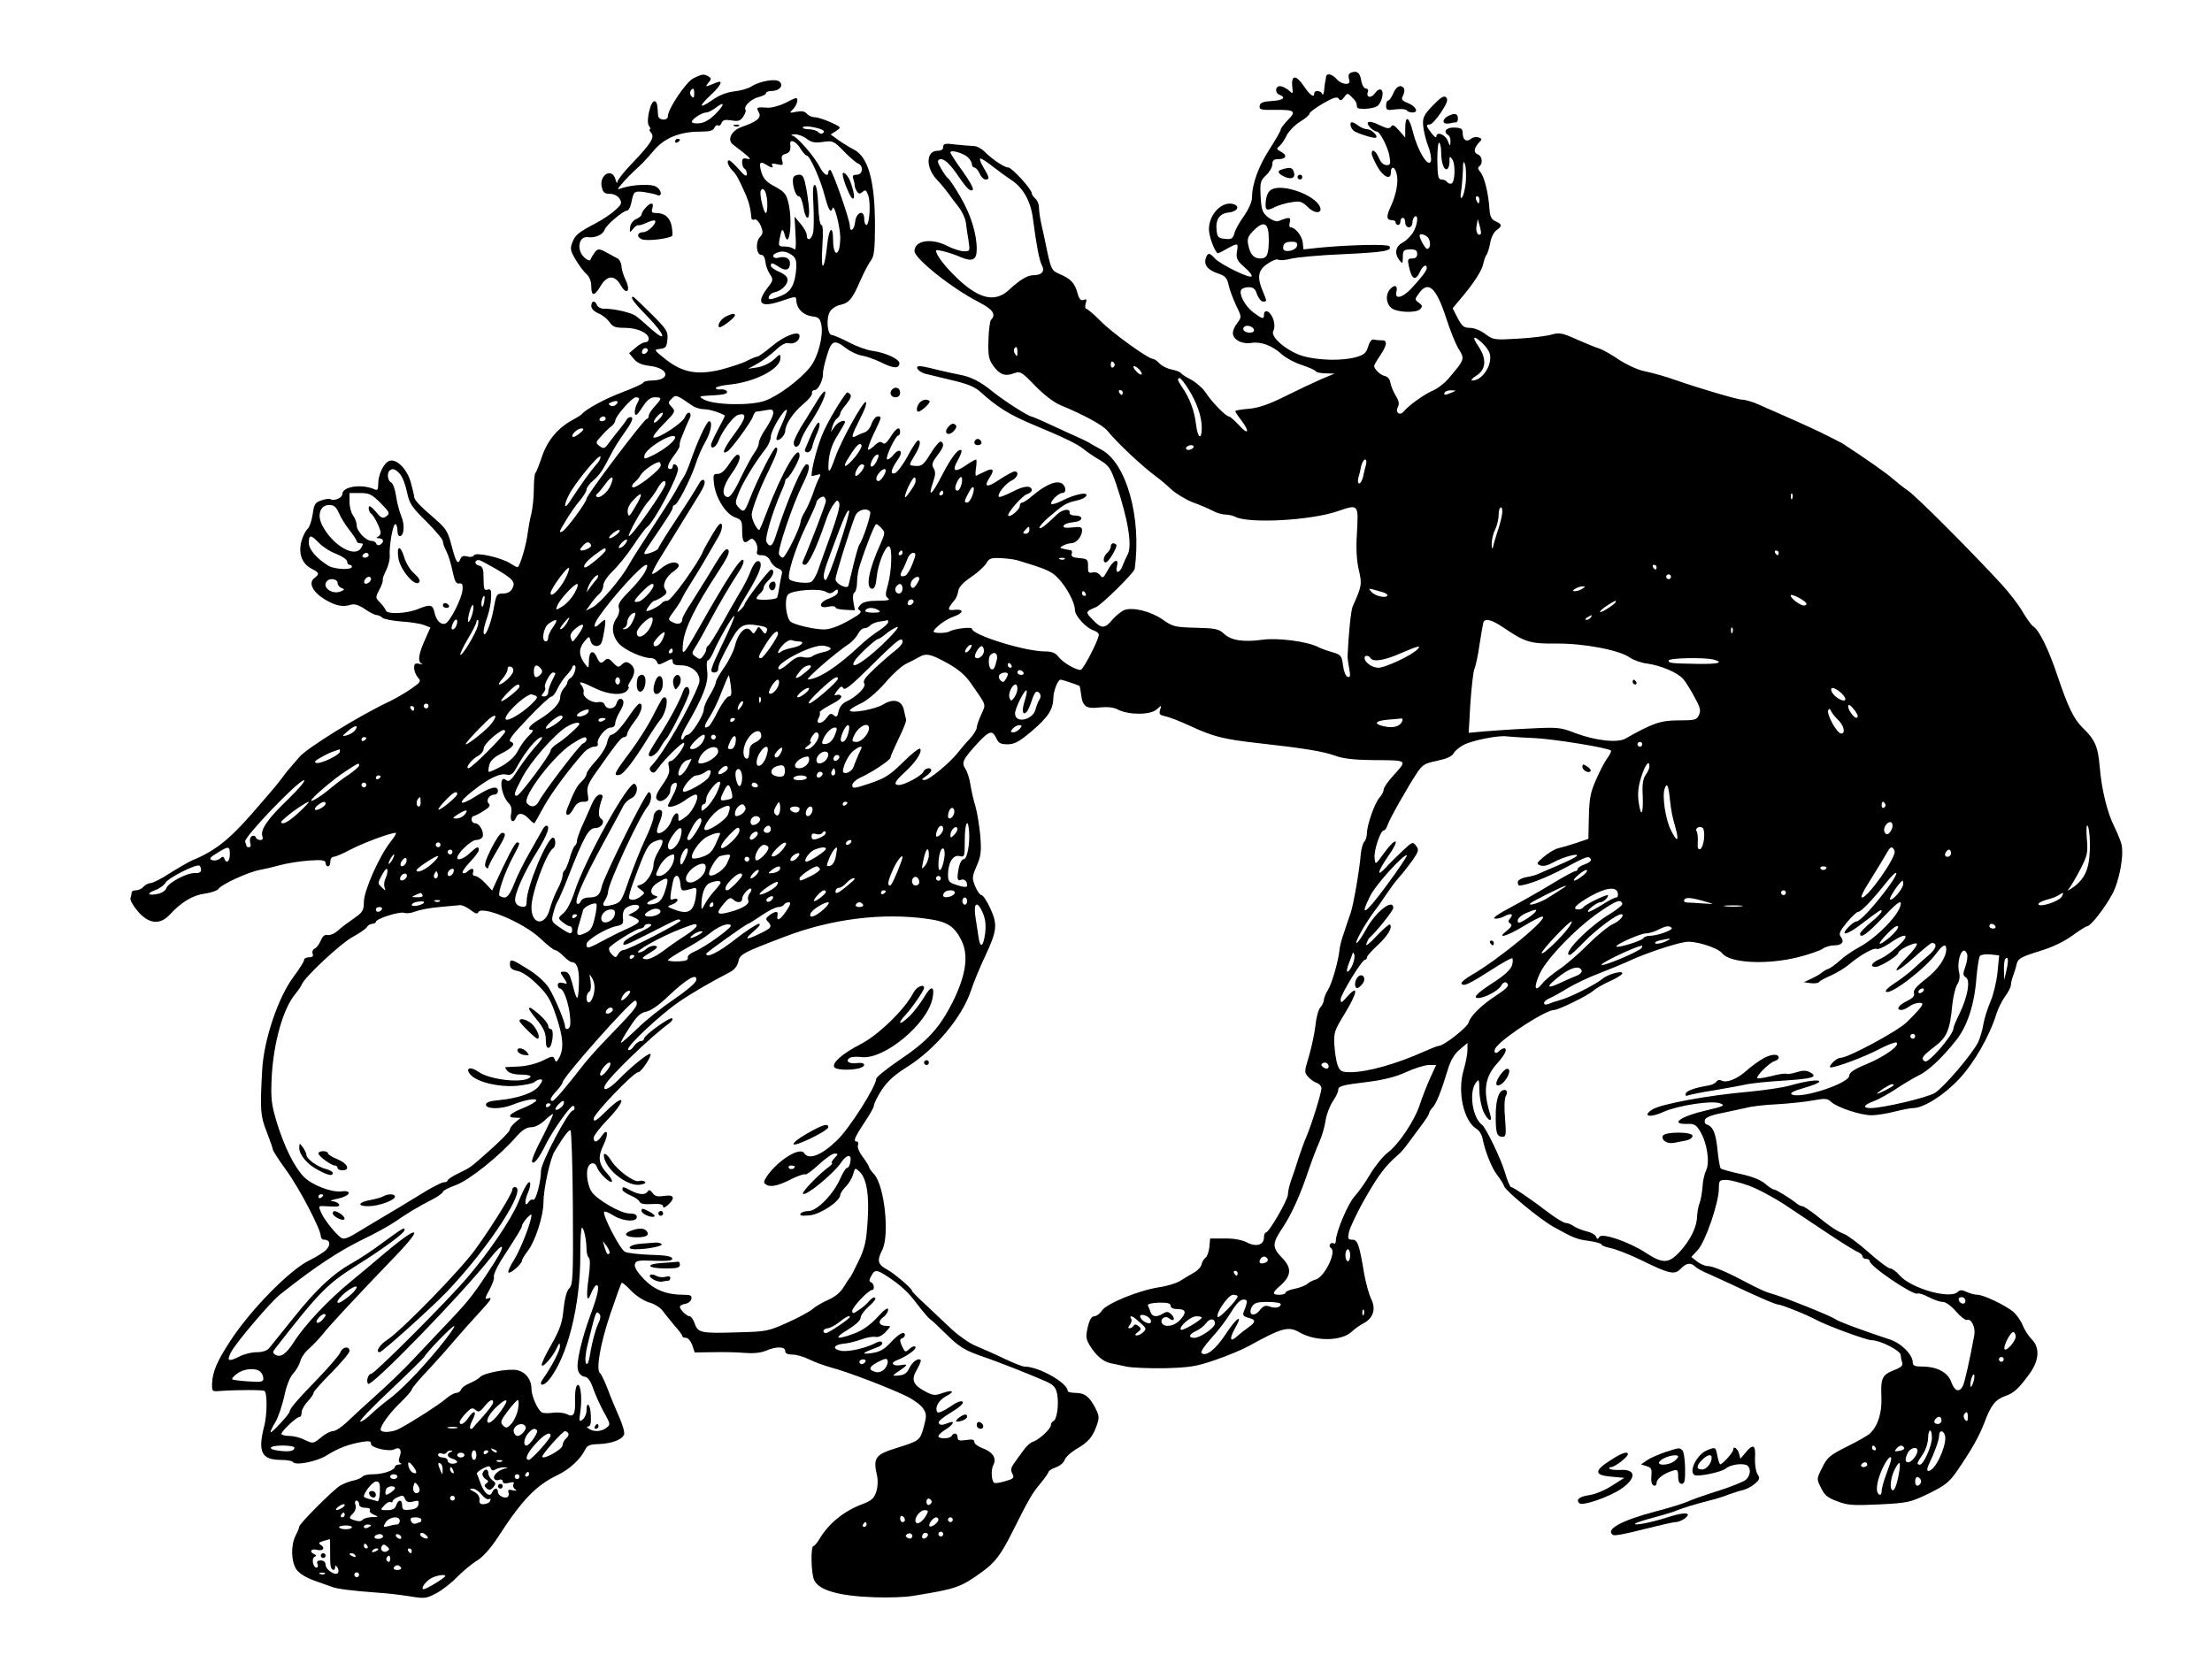 <?xml version="1.0" standalone="no"?>
<!DOCTYPE svg PUBLIC "-//W3C//DTD SVG 20010904//EN"
 "http://www.w3.org/TR/2001/REC-SVG-20010904/DTD/svg10.dtd">
<svg version="1.0" xmlns="http://www.w3.org/2000/svg"
 width="924pt" height="701pt" viewBox="0 0 924 701"
 preserveAspectRatio="xMidYMid meet">
<g transform="translate(0,701) scale(0.1,-0.1)"
fill="#000000" stroke="none">
<g>
<path d="M5636 6701 c-4 -5 -3 -16 0 -25 9 -24 -32 -21 -53 4 -20 22 -42 26
-44 8 -1 -7 -2 -17 -4 -23 -1 -5 -3 -21 -4 -35 -2 -14 -5 -19 -8 -12 -6 14
-33 16 -33 2 0 -21 -18 -8 -44 31 -32 47 -53 47 -48 -2 4 -33 3 -33 -15 -16
-11 9 -27 17 -36 17 -21 0 -22 -29 -2 -36 29 -12 15 -23 -32 -26 -36 -2 -49
-7 -51 -20 -3 -16 5 -18 61 -17 85 1 94 -5 57 -42 -16 -17 -30 -35 -30 -40 0
-6 -21 -42 -46 -81 -46 -71 -74 -146 -74 -203 0 -18 -14 -49 -34 -78 -19 -26
-37 -59 -40 -73 -6 -21 -12 -25 -39 -22 -28 3 -32 7 -35 35 -5 46 12 71 50 75
34 3 49 24 24 34 -48 18 -106 -39 -106 -104 0 -26 19 -82 35 -100 1 -2 19 6
39 18 48 26 49 26 43 -12 -4 -28 1 -38 32 -65 20 -17 33 -34 29 -38 -9 -9
-130 50 -153 75 -23 26 -31 25 -39 -2 -7 -28 12 -48 56 -62 26 -9 34 -18 40
-46 4 -19 18 -57 31 -85 24 -49 24 -50 6 -74 -11 -13 -19 -32 -19 -42 0 -28
37 -48 76 -42 41 7 89 -11 129 -48 17 -15 54 -35 83 -44 29 -10 55 -21 58 -26
3 -5 22 -9 42 -9 l37 -1 -55 -23 c-30 -13 -98 -45 -150 -71 -68 -34 -111 -49
-152 -53 -32 -2 -58 -7 -58 -10 0 -3 11 -20 25 -38 37 -48 30 -65 -9 -21 -19
20 -38 37 -43 37 -12 0 -72 61 -96 99 -12 18 -40 43 -62 55 -22 11 -41 24 -43
28 -2 4 -19 10 -37 14 -19 3 -41 15 -51 25 -9 10 -22 19 -27 19 -20 0 -173
110 -221 160 -27 27 -54 50 -59 50 -4 0 -5 10 -2 22 6 16 4 20 -8 15 -12 -5
-19 3 -26 28 -11 42 -29 61 -75 80 -32 14 -35 19 -51 92 -9 43 -20 97 -26 121
-5 23 -9 53 -9 66 0 13 -7 29 -15 36 -8 7 -15 17 -15 22 0 17 -83 108 -98 108
-16 0 -66 33 -100 67 -13 13 -33 23 -45 23 -12 0 -46 3 -74 6 -45 6 -53 4 -53
-10 0 -10 -8 -16 -24 -16 -48 0 -50 -70 -3 -120 18 -19 39 -45 47 -56 8 -12
28 -38 43 -57 16 -20 30 -51 32 -69 2 -18 7 -52 11 -75 6 -41 6 -43 -19 -43
-15 0 -45 10 -67 21 -68 36 -139 25 -140 -20 0 -31 155 -155 268 -213 60 -31
74 -52 52 -74 -5 -5 -10 -44 -11 -85 -2 -64 1 -81 20 -107 26 -37 49 -46 86
-32 27 10 32 7 89 -52 37 -38 79 -70 106 -81 99 -41 176 -83 195 -106 41 -51
150 -153 208 -195 14 -10 41 -33 60 -51 18 -17 58 -41 87 -53 30 -11 69 -27
85 -36 17 -9 40 -16 53 -16 13 0 31 -4 41 -9 55 -30 316 -16 429 23 88 30 87
31 80 -96 -4 -59 -1 -111 8 -149 14 -60 13 -67 -26 -154 -7 -16 -18 -128 -21
-210 0 -5 3 -27 7 -49 6 -31 4 -38 -7 -34 -8 3 -16 23 -19 48 -5 40 -8 44 -45
55 -22 6 -49 16 -60 22 -42 22 -168 39 -230 30 -81 -11 -132 -3 -161 24 -22
21 -37 24 -119 26 -87 2 -97 5 -138 34 -50 35 -125 53 -160 40 -13 -5 -35 -23
-50 -40 -32 -39 -46 -39 -82 -1 -32 33 -32 34 13 53 24 10 160 144 162 160 29
214 -34 441 -139 498 -20 11 -43 23 -51 29 -8 5 -46 23 -85 40 -38 18 -88 40
-111 51 -23 10 -44 19 -46 19 -12 0 -116 67 -158 101 -56 46 -95 65 -145 74
-22 4 -65 14 -95 21 -30 8 -60 14 -68 14 -24 0 -6 -24 24 -32 16 -4 61 -15 99
-24 78 -18 107 -30 132 -53 66 -60 120 -94 208 -131 144 -60 197 -86 222 -107
12 -10 41 -30 65 -44 40 -24 47 -34 70 -100 50 -148 69 -261 48 -297 -5 -9
-14 -29 -20 -44 -12 -35 -33 -37 -24 -3 9 37 -17 24 -40 -20 -17 -31 -20 -33
-31 -18 -7 9 -20 14 -31 11 -17 -4 -20 0 -19 26 0 29 -3 31 -37 34 -27 2 -35
7 -31 18 3 8 0 15 -6 15 -6 1 -15 3 -21 4 -5 1 -13 3 -17 4 -14 2 22 21 41 21
22 0 45 27 46 53 0 15 -6 17 -41 13 -28 -3 -39 -1 -36 7 2 7 20 13 41 15 41 4
46 27 5 28 -13 0 -23 6 -21 12 3 19 -30 14 -53 -8 -51 -49 -67 -61 -73 -56 -3
3 14 23 38 44 64 55 75 61 116 70 21 4 40 14 42 21 6 17 -48 6 -101 -21 -22
-11 -41 -17 -45 -14 -8 8 29 46 45 46 22 0 15 37 -9 43 -24 7 -66 -13 -116
-55 -18 -16 -37 -28 -42 -28 -6 0 -10 -6 -10 -14 0 -15 -40 -49 -48 -41 -8 8
58 84 78 90 11 4 20 11 20 16 0 22 -33 20 -81 -6 -28 -14 -53 -24 -56 -21 -10
9 27 56 53 68 25 12 33 38 12 38 -7 0 -35 -16 -63 -34 -53 -36 -68 -32 -40 10
21 33 13 41 -22 23 -16 -7 -31 -15 -35 -17 -4 -2 -4 13 -1 32 3 20 3 36 0 36
-3 0 -23 -11 -43 -25 -47 -32 -59 -24 -33 22 11 19 18 38 15 41 -12 11 -42
-29 -80 -102 -42 -83 -62 -100 -39 -33 11 32 12 46 3 60 -9 15 -6 25 14 52 28
36 32 50 17 60 -5 3 -25 -19 -43 -49 -28 -46 -37 -54 -60 -53 -33 2 -33 1 -9
41 23 37 30 64 17 66 -5 1 -25 -29 -45 -67 -20 -37 -45 -69 -54 -71 -20 -4
-15 17 15 60 24 34 5 49 -21 16 -11 -13 -22 -20 -26 -17 -7 8 36 99 47 99 4 0
8 7 8 15 0 26 -17 17 -40 -21 -16 -25 -26 -32 -33 -25 -8 8 -18 5 -34 -11 -13
-12 -25 -19 -27 -17 -3 3 8 33 24 67 34 71 35 72 16 72 -8 0 -19 -14 -25 -30
-5 -17 -18 -33 -28 -36 -10 -3 -26 -10 -35 -15 -25 -13 -23 -4 16 74 20 38 29
67 22 67 -13 0 -104 -164 -128 -234 -24 -68 -31 -70 -26 -8 4 35 15 69 37 103
17 28 31 52 31 55 0 13 -30 1 -43 -18 l-16 -23 6 22 c3 12 11 28 19 34 8 6 14
16 14 21 0 6 12 24 26 40 17 22 22 34 15 41 -6 6 -12 9 -14 6 -25 -30 -73
-111 -96 -161 -23 -49 -51 -152 -51 -186 0 -2 9 0 21 3 17 6 19 4 11 -12 -6
-10 -18 -40 -27 -68 -10 -27 -25 -61 -34 -75 -9 -14 -16 -32 -17 -41 -2 -26
-63 -149 -74 -149 -6 0 -13 7 -16 14 -7 18 58 209 97 288 30 60 36 88 18 88
-16 0 -83 -156 -126 -292 -15 -50 -26 -59 -41 -33 -8 15 22 118 61 209 10 21
17 42 17 46 0 5 4 10 8 12 12 5 52 77 52 93 0 59 -74 -68 -137 -235 -13 -35
-27 -68 -30 -73 -6 -10 -33 39 -33 62 0 21 34 110 70 182 36 74 44 99 31 99
-10 0 -80 -139 -111 -220 -19 -49 -24 -53 -44 -31 -16 17 -16 21 0 62 18 46
72 133 111 182 13 16 23 40 23 53 0 25 57 120 67 111 2 -3 -8 -31 -22 -62 -15
-31 -24 -59 -21 -62 9 -9 36 18 36 36 1 29 34 78 76 113 22 18 39 39 36 46 -2
6 3 12 11 12 15 0 36 43 35 70 -1 8 6 41 16 73 19 65 31 70 80 32 18 -14 48
-28 67 -31 19 -3 54 -16 79 -28 52 -26 74 -27 77 -6 4 18 -55 46 -113 54 -23
3 -67 19 -99 36 -31 16 -63 30 -70 30 -19 0 -25 71 -8 98 7 12 27 25 43 28 37
8 51 25 85 104 16 36 36 73 44 83 12 15 16 46 16 145 0 185 -28 286 -88 317
-18 9 -47 27 -64 39 l-33 24 23 15 c22 15 22 15 -23 36 -25 11 -55 21 -66 21
-12 0 -27 7 -34 15 -8 10 -22 12 -43 8 -30 -6 -31 -6 -14 11 16 16 24 46 12
46 -3 0 -24 -9 -46 -21 -23 -11 -55 -20 -72 -19 -47 3 -49 2 -37 -20 12 -22
-7 -38 -73 -61 -42 -15 -61 -54 -35 -73 68 -52 82 -65 61 -60 -18 5 -23 2 -23
-14 0 -12 5 -24 10 -27 6 -3 10 -14 10 -23 -1 -12 -11 -6 -34 21 -18 20 -36
37 -40 37 -12 0 -6 -21 12 -41 19 -19 26 -33 57 -102 14 -33 21 -61 24 -100 1
-5 7 -7 14 -4 6 2 18 -10 25 -26 10 -26 10 -33 -4 -48 -19 -21 -15 -74 6 -74
9 0 15 -11 17 -27 1 -15 9 -38 18 -52 16 -24 16 -27 -9 -59 -49 -64 -30 -84
54 -56 69 23 65 23 67 -2 3 -31 31 -57 66 -61 26 -3 32 -8 38 -35 9 -47 -14
-136 -47 -177 -41 -52 -131 -119 -187 -140 -59 -22 -216 -19 -257 5 -24 13
-22 14 38 17 44 2 62 7 59 15 -2 7 -14 11 -26 10 -11 -2 -21 1 -21 6 0 4 26
11 58 14 107 11 212 66 212 110 0 20 -1 19 -27 -5 -16 -15 -45 -29 -68 -33
l-40 -6 40 22 c21 12 55 37 75 56 23 22 42 32 54 29 23 -6 46 10 46 30 0 25
-63 2 -116 -43 -28 -23 -55 -43 -60 -43 -5 0 -25 -8 -44 -18 -19 -10 -69 -26
-110 -37 -99 -23 -159 -12 -230 44 -49 39 -50 40 -23 43 24 3 28 8 31 39 3 34
-3 43 -68 108 -39 39 -73 71 -75 71 -15 0 2 -24 61 -84 73 -75 83 -112 13 -50
-24 22 -52 46 -62 53 -19 15 -94 32 -135 31 -12 0 -25 7 -28 15 -9 21 -24 19
-24 -4 0 -11 12 -23 31 -31 17 -7 37 -24 46 -37 13 -19 24 -23 65 -23 51 0 98
-22 98 -46 0 -8 -6 -14 -14 -14 -8 0 -27 -10 -41 -23 l-27 -23 20 -24 c14 -17
33 -25 67 -29 81 -10 88 -60 8 -61 -17 0 -33 -4 -35 -8 -1 -5 -41 -23 -88 -41
-73 -27 -153 -71 -170 -92 -3 -3 -18 -13 -35 -22 -63 -34 -106 -84 -130 -152
-12 -36 -25 -69 -29 -72 -3 -4 -6 -34 -6 -67 0 -34 -5 -79 -10 -101 -6 -22
-12 -57 -15 -78 -5 -50 -34 -147 -43 -147 -4 0 -17 7 -29 15 -35 24 -144 49
-153 35 -4 -7 -16 -9 -29 -5 -14 4 -23 1 -27 -9 -11 -29 -19 -17 -37 52 -16
61 -23 73 -69 113 -66 57 -88 80 -88 94 0 6 -7 34 -15 63 -17 55 -60 97 -89
86 -23 -9 -46 -57 -46 -95 0 -26 -3 -30 -17 -23 -54 23 -133 11 -133 -21 0
-15 -34 -30 -49 -21 -5 3 -22 1 -39 -5 -26 -9 -30 -16 -36 -59 -4 -26 -13 -53
-21 -60 -8 -7 -20 -30 -26 -52 -13 -51 2 -93 42 -114 33 -17 35 -22 13 -39
-27 -19 -9 -57 40 -88 46 -28 77 -35 112 -24 14 5 33 -1 58 -18 20 -14 43 -25
49 -25 7 0 18 -5 24 -11 6 -6 42 -13 80 -16 37 -2 80 -9 95 -15 l26 -10 -24
-54 c-27 -61 -30 -90 -11 -98 6 -3 2 -3 -10 0 -19 4 -23 1 -23 -17 0 -12 7
-30 16 -40 14 -16 12 -19 -31 -49 -25 -17 -65 -40 -88 -51 -126 -59 -348 -196
-378 -234 -9 -11 -26 -30 -36 -42 -11 -12 -28 -34 -39 -49 -10 -15 -64 -78
-119 -141 -97 -111 -157 -159 -250 -197 -18 -8 -61 -33 -96 -55 -35 -23 -71
-41 -80 -41 -9 0 -22 -7 -29 -15 -7 -8 -21 -15 -31 -15 -11 0 -19 -4 -19 -9 0
-5 -2 -16 -5 -23 -3 -8 11 -33 31 -56 45 -53 92 -58 133 -14 49 53 97 82 147
88 27 4 52 13 56 19 11 19 127 72 173 80 22 4 60 13 85 20 25 7 78 16 118 19
58 4 72 2 72 -10 0 -8 5 -14 10 -14 6 0 10 9 10 20 0 11 6 20 14 20 8 0 40 14
72 31 52 27 164 69 187 69 5 0 -5 -17 -22 -38 -47 -60 -111 -204 -111 -251 0
-35 -5 -43 -41 -68 -22 -15 -53 -38 -67 -51 -14 -13 -34 -21 -43 -19 -12 3
-21 -4 -29 -23 -7 -16 -18 -31 -26 -34 -7 -3 -11 -12 -8 -21 4 -10 0 -15 -15
-15 -12 0 -21 -5 -21 -12 0 -6 -19 -36 -42 -67 -66 -87 -127 -268 -133 -396
-9 -164 -7 -188 19 -254 14 -36 26 -70 26 -75 1 -6 26 -45 56 -86 54 -74 144
-246 144 -275 0 -8 6 -15 14 -15 24 0 29 -20 10 -41 -9 -10 -41 -30 -71 -45
-80 -38 -243 -203 -329 -334 -57 -87 -76 -131 -78 -180 -1 -34 0 -35 34 -32
71 5 180 5 185 0 12 -11 11 -98 -1 -146 -28 -108 -12 -142 69 -142 25 0 48 -4
51 -9 10 -16 100 2 141 28 46 29 92 47 147 56 30 5 38 4 38 -9 0 -16 80 -34
99 -21 20 11 31 -4 21 -30 -6 -16 -5 -25 3 -29 7 -2 4 -5 -5 -5 -10 -1 -18 -5
-18 -9 0 -15 -49 -32 -90 -32 -21 0 -41 -4 -45 -9 -3 -5 -20 -13 -37 -17 -18
-3 -44 -14 -58 -22 -31 -20 -170 -159 -170 -171 0 -5 -7 -22 -15 -37 -21 -41
-19 -110 4 -143 12 -16 40 -33 73 -45 29 -10 62 -22 73 -26 21 -9 85 -17 195
-25 35 -2 94 -9 131 -15 61 -10 69 -10 110 12 24 12 64 43 89 69 25 25 62 56
84 69 24 15 55 50 84 94 102 158 160 219 252 263 48 23 95 66 114 105 9 19 20
23 56 24 55 2 98 18 107 40 3 9 -6 41 -20 72 -14 32 -36 84 -48 117 -13 33
-27 63 -32 67 -19 12 1 126 43 249 23 68 44 126 47 129 2 2 20 -12 39 -33 19
-20 53 -42 75 -49 23 -6 48 -22 57 -35 10 -13 32 -41 49 -61 18 -20 33 -40 33
-44 0 -5 7 -8 16 -8 8 0 20 -14 26 -31 l10 -30 77 1 c42 1 101 0 131 -3 35 -3
67 0 89 9 44 19 81 18 81 -1 0 -10 10 -15 30 -15 17 0 48 -9 70 -20 22 -11 63
-26 92 -34 65 -17 244 -85 315 -120 29 -14 60 -37 69 -51 15 -23 15 -31 3 -77
-16 -57 -17 -58 -116 -89 -87 -27 -97 -41 -79 -116 4 -20 3 -47 -4 -67 -9 -27
-20 -37 -58 -51 -77 -29 -141 -81 -179 -146 -10 -16 -21 -29 -25 -29 -12 0
-10 -115 3 -142 19 -43 104 -67 251 -72 57 -2 130 0 163 6 179 29 197 35 283
97 58 41 82 73 129 166 71 142 85 166 118 205 19 23 35 46 35 50 0 4 14 13 31
19 17 6 33 20 36 30 3 11 24 31 47 45 52 30 70 51 87 99 12 34 11 41 -6 75
-26 48 -43 61 -82 62 -18 0 -33 4 -33 8 0 34 -121 102 -181 102 -8 0 -46 15
-84 33 -39 19 -92 42 -118 53 -26 10 -74 44 -106 74 -32 30 -81 77 -109 103
-29 26 -52 50 -52 53 0 10 -75 74 -107 91 -36 19 -40 37 -18 79 32 62 10 271
-34 318 -11 12 -21 26 -21 30 0 4 -12 23 -26 42 -14 18 -24 41 -20 49 3 8 1
15 -4 15 -17 0 -11 16 30 78 22 33 40 64 40 70 0 5 6 20 13 33 29 57 61 90
125 130 117 73 229 206 267 317 12 37 39 102 60 146 50 107 53 132 22 200 -14
31 -31 56 -37 56 -6 0 -18 16 -26 36 -14 34 -14 40 6 86 18 41 20 60 15 126
-4 42 -13 97 -20 122 -8 25 -17 65 -21 90 -3 24 -13 55 -21 67 -18 27 -11 40
54 111 46 49 59 52 75 17 9 -20 18 -25 47 -25 29 0 49 11 101 55 67 57 89 90
90 137 0 29 19 78 30 78 8 0 73 -22 79 -26 2 -2 5 -18 7 -35 6 -51 21 -62 77
-55 34 3 58 1 77 -9 45 -23 134 -23 161 0 22 20 22 20 15 -1 -5 -18 -2 -22 22
-27 16 -3 62 -21 103 -40 97 -45 140 -56 284 -72 197 -22 274 -35 323 -53 32
-12 80 -17 152 -18 155 -1 150 2 90 -65 -22 -24 -40 -50 -40 -58 0 -8 -7 -23
-17 -33 -20 -22 -52 -113 -53 -149 0 -14 -5 -30 -11 -36 -6 -6 -13 -31 -15
-55 -5 -63 -30 -208 -42 -243 -6 -16 -18 -52 -27 -80 -10 -27 -18 -59 -19 -70
-4 -46 -31 -142 -48 -170 -10 -16 -18 -36 -18 -44 0 -8 -7 -22 -15 -31 -8 -9
-17 -43 -20 -75 -4 -33 -16 -90 -27 -128 -20 -65 -20 -68 -3 -87 10 -11 26
-22 36 -25 11 -4 19 -14 19 -23 0 -19 -44 -160 -65 -207 -7 -16 -21 -55 -31
-85 -9 -30 -23 -72 -31 -93 -7 -20 -13 -46 -13 -58 0 -22 -79 -159 -92 -159
-4 0 -8 -9 -8 -20 0 -32 -32 -42 -72 -21 -23 11 -56 17 -94 16 l-59 0 -3 -35
c-2 -19 -9 -40 -16 -45 -8 -6 -15 -19 -17 -29 -2 -10 -17 -26 -34 -35 -16 -9
-41 -24 -55 -33 -14 -9 -54 -22 -90 -27 -87 -14 -217 -68 -237 -97 -8 -13 -23
-24 -32 -24 -11 0 -20 -14 -27 -45 -9 -39 -8 -50 9 -78 26 -42 55 -66 86 -73
14 -3 44 -9 66 -14 22 -5 94 -8 160 -7 104 3 132 7 210 34 50 17 113 43 140
58 142 78 167 85 215 57 67 -38 175 -36 217 4 11 11 34 27 51 36 39 21 51 60
29 102 -8 17 -21 63 -28 101 -21 127 -28 145 -50 145 -18 0 -20 4 -14 32 4 18
32 78 63 133 61 107 89 144 144 191 7 6 23 24 35 40 12 16 37 50 57 77 20 26
36 51 36 56 0 5 7 16 15 24 15 16 35 66 63 158 12 39 27 65 50 84 l32 27 0
-29 c0 -16 -7 -54 -16 -84 -27 -91 0 -213 54 -246 11 -6 22 -24 25 -40 10 -53
40 -128 63 -155 12 -16 25 -36 28 -46 7 -19 149 -137 205 -168 82 -46 99 -53
149 -59 28 -4 52 -11 52 -15 0 -4 17 -11 38 -15 20 -4 78 -26 127 -50 120 -59
141 -63 166 -36 23 24 42 27 61 8 7 -7 33 -21 58 -31 25 -11 96 -44 158 -73
63 -29 119 -53 126 -53 15 0 121 -42 161 -64 46 -25 212 -86 234 -86 35 0 121
-44 121 -62 0 -9 3 -23 6 -32 4 -11 -5 -20 -34 -31 -50 -20 -56 -33 -53 -113
3 -64 -14 -119 -47 -151 -8 -8 -51 -33 -96 -55 -72 -36 -84 -46 -104 -88 -24
-47 -24 -48 -5 -85 14 -30 28 -42 68 -56 43 -17 67 -18 175 -13 119 6 129 8
206 45 69 34 86 47 120 96 59 86 92 144 115 205 25 68 45 93 86 107 36 13 55
30 101 93 40 55 44 109 9 144 -13 13 -30 39 -37 57 -7 19 -25 44 -39 57 -32
27 -125 72 -151 72 -10 0 -31 5 -45 12 -19 9 -28 9 -37 0 -32 -32 -193 14
-242 68 -14 17 -33 30 -40 30 -8 0 -49 30 -91 68 -42 37 -89 72 -104 77 -28
11 -57 30 -122 83 -23 17 -45 32 -50 32 -6 0 -15 5 -22 10 -24 20 -88 60 -97
60 -5 0 -22 11 -38 25 -19 16 -56 30 -103 40 -41 9 -77 19 -81 23 -4 4 -10 40
-14 81 -7 68 -18 94 -46 103 -6 2 -9 11 -6 20 4 9 30 20 70 27 34 7 80 17 102
22 21 6 79 13 130 15 50 3 117 10 149 16 50 9 60 9 76 -6 26 -24 124 -56 169
-56 21 0 64 7 95 15 32 8 67 15 78 15 44 0 130 54 193 122 63 67 128 181 156
273 7 22 23 54 36 72 13 17 24 39 24 47 0 8 4 25 9 38 5 13 12 35 15 49 5 23
16 30 93 54 57 17 106 41 140 66 29 21 57 39 62 39 14 0 75 78 105 135 30 56
50 167 37 211 -5 16 -18 48 -29 70 -29 57 -53 154 -61 250 -7 85 -20 114 -72
164 -37 37 -60 85 -104 215 -37 111 -77 193 -102 208 -7 4 -26 31 -43 59 -16
29 -57 82 -92 120 -133 144 -354 365 -388 388 -19 13 -48 36 -65 51 -25 22
-117 87 -210 147 -11 6 -54 28 -95 48 -68 32 -104 48 -252 113 -26 12 -58 21
-70 21 -19 0 -182 48 -273 80 -45 16 -93 30 -140 40 -27 6 -74 28 -105 49 -31
21 -67 41 -80 45 -14 4 -56 21 -94 38 -60 27 -72 29 -105 20 -20 -6 -83 -14
-139 -17 -100 -6 -105 -5 -137 19 -19 15 -47 26 -64 26 -26 0 -34 7 -52 41
l-21 41 31 37 c56 65 92 121 97 149 3 14 9 31 13 37 5 5 12 28 16 50 3 21 15
45 26 53 25 17 24 25 -3 37 -18 8 -24 20 -26 50 -4 67 -22 138 -38 156 -10 11
-12 19 -5 24 16 9 13 42 -4 49 -20 7 -19 25 1 48 16 16 16 18 0 24 -9 3 -23 1
-31 -6 -19 -15 -35 -5 -35 24 0 18 -6 22 -35 23 -34 1 -49 -17 -25 -32 6 -3
10 -16 9 -28 -1 -20 -2 -19 -12 6 -11 26 -47 39 -47 16 0 -7 -9 0 -20 14 -23
30 -25 37 -7 37 8 0 28 23 47 51 25 39 30 53 21 62 -9 9 -22 1 -56 -34 -38
-40 -43 -51 -40 -85 2 -21 11 -60 21 -85 10 -25 14 -53 11 -63 -11 -28 -55 44
-74 120 -17 68 -33 76 -33 16 l0 -37 -26 30 c-19 22 -27 26 -33 16 -7 -10 -17
-9 -50 7 -24 12 -43 16 -47 10 -6 -9 22 -37 38 -38 12 0 46 -65 52 -102 6 -33
4 -38 -12 -38 -12 0 -24 11 -32 30 -13 30 -30 41 -30 18 0 -7 11 -31 23 -53
25 -45 57 -59 57 -26 0 29 17 26 24 -5 9 -33 -2 -89 -25 -138 -19 -41 -18 -56
7 -56 8 0 14 -4 14 -10 0 -5 5 -10 10 -10 6 0 10 7 10 15 0 8 5 15 10 15 6 0
10 -9 10 -20 0 -11 7 -20 15 -20 8 0 15 9 15 19 0 11 5 23 10 26 17 11 11 -39
-9 -69 -10 -15 -29 -33 -42 -40 -29 -14 -35 -44 -15 -71 15 -19 15 -19 16 11
0 27 3 31 30 32 23 0 30 -4 30 -19 0 -13 -7 -19 -21 -19 -18 0 -20 -4 -14 -32
12 -57 28 -64 47 -23 11 25 28 34 28 15 0 -11 -23 -41 -66 -87 -36 -38 -69
-45 -61 -13 7 27 -7 33 -26 12 -20 -22 -18 -58 4 -78 22 -20 104 -23 121 -6
11 11 10 16 -5 27 -18 13 -18 14 0 39 39 55 72 26 114 -103 16 -50 39 -106 49
-124 30 -48 31 -46 -42 -132 -16 -18 -43 -38 -60 -46 -34 -13 -105 -64 -124
-88 -16 -20 -37 -5 -25 18 7 13 5 26 -9 48 -10 17 -20 41 -22 54 -2 14 -11 25
-23 28 -18 3 -44 28 -45 42 0 3 11 23 25 43 29 43 32 65 8 64 -10 0 -25 1 -33
3 -10 3 -18 -7 -25 -29 -7 -26 -17 -35 -50 -44 -58 -17 -161 -14 -225 5 -66
21 -135 80 -121 104 9 17 4 51 -12 71 -13 17 -27 15 -27 -3 0 -20 -6 -19 -45
10 -35 27 -61 77 -50 94 3 6 17 11 31 11 19 0 28 -7 35 -30 6 -16 17 -30 25
-30 17 0 17 0 -1 43 -25 59 -20 89 20 115 18 13 39 21 45 17 6 -4 30 -2 53 4
23 6 121 15 218 19 172 8 205 14 193 33 -6 10 -171 6 -294 -6 l-65 -7 -3 28
c-2 27 -31 64 -51 64 -5 0 -7 10 -3 22 5 22 -3 22 -48 4 -8 -3 -27 4 -43 16
-24 20 -28 31 -31 87 -3 59 -1 67 23 89 14 13 26 34 26 46 0 16 6 21 25 21 33
0 39 17 11 31 -19 10 -20 13 -6 24 8 7 22 27 30 45 9 17 33 42 55 56 22 13 40
29 40 34 0 6 26 25 57 43 43 25 59 29 65 20 6 -10 12 -9 23 6 13 18 15 18 32
0 10 -9 19 -21 19 -26 1 -4 2 -12 3 -16 1 -11 63 -8 83 4 19 12 32 61 17 69
-6 4 -17 -2 -25 -14 -16 -23 -39 -19 -30 5 3 8 -1 14 -8 14 -8 0 -17 15 -20
35 -5 25 -12 35 -26 35 -10 0 -21 -4 -24 -9z m-2196 -245 c-7 -7 -14 -6 -22 2
-7 7 -25 12 -41 12 -15 0 -26 4 -23 9 3 4 26 4 51 -2 31 -7 42 -14 35 -21z
m-70 -26 c19 -15 35 -18 68 -13 41 6 45 4 87 -39 24 -25 51 -48 59 -51 25 -10
20 -47 -5 -47 -15 0 -19 -4 -15 -16 3 -9 6 -21 6 -27 0 -7 4 -18 9 -26 8 -12
12 -12 24 -3 12 11 16 8 24 -15 11 -33 5 -123 -8 -123 -5 0 -9 12 -9 26 0 40
-34 28 -38 -14 -3 -32 -22 -46 -22 -16 0 25 -73 234 -82 234 -4 0 -8 -4 -8
-10 0 -21 -20 -9 -36 23 -23 44 -93 125 -113 130 -9 3 -6 5 9 6 14 0 36 -8 50
-19z m-27 -40 c10 -16 22 -30 27 -30 13 0 58 -101 75 -168 16 -60 25 -75 33
-52 7 19 31 -75 32 -122 0 -20 -3 -43 -6 -52 -11 -28 -24 -6 -24 40 0 68 -18
52 -25 -23 -12 -108 -27 -112 -20 -5 4 61 3 92 -4 92 -6 0 -11 34 -13 82 -2
49 -7 83 -14 85 -8 3 -10 -22 -6 -86 2 -49 2 -101 -2 -115 -7 -29 -26 -35 -26
-8 0 9 -12 31 -26 47 l-25 30 4 -73 c3 -52 1 -70 -6 -63 -6 6 -23 11 -39 11
-26 0 -27 2 -21 33 8 42 12 46 20 19 18 -72 35 43 18 123 -10 45 -16 52 -57
75 -35 18 -49 33 -57 59 -12 41 -7 50 19 33 24 -15 33 -15 25 -2 -4 7 3 8 21
4 24 -6 27 -5 21 16 -4 16 -1 23 14 27 18 5 23 15 20 41 -3 23 25 12 42 -18z
m2677 -13 c0 -46 11 -78 24 -74 6 2 11 16 11 31 -1 24 1 25 11 11 15 -20 12
-97 -3 -102 -6 -2 -14 1 -18 6 -3 6 -14 11 -23 11 -14 0 -17 12 -18 80 0 43 3
77 8 74 4 -3 8 -20 8 -37z m-1977 -24 c9 -9 17 -22 17 -30 0 -7 5 -13 10 -13
6 0 16 -11 22 -25 6 -14 17 -25 25 -25 18 0 16 9 -8 49 -11 18 -18 36 -15 38
3 3 24 -10 48 -29 24 -19 61 -46 84 -61 49 -33 80 -89 89 -162 14 -108 26
-172 37 -193 14 -26 0 -42 -37 -42 -23 0 -56 -20 -100 -61 -57 -53 -122 -40
-212 44 -54 51 -93 101 -93 120 0 7 61 -9 102 -27 50 -21 68 -13 68 33 0 65
-25 145 -68 218 -23 40 -46 74 -51 77 -5 3 -18 21 -29 40 -16 27 -18 36 -7 40
17 6 42 -17 79 -71 34 -51 52 -67 60 -55 3 6 -17 41 -44 78 -28 38 -50 73 -50
77 0 13 52 -2 73 -20z m2080 -103 c-3 -30 -10 -59 -16 -65 -6 -7 -8 3 -3 30 3
22 6 60 7 85 0 33 3 40 8 25 5 -11 6 -45 4 -75z m-2918 -83 c1 -26 -1 -47 -6
-47 -9 0 -28 81 -21 93 10 20 24 -3 27 -46z m2975 8 c0 -8 -2 -15 -4 -15 -2 0
-6 7 -10 15 -3 8 -1 15 4 15 6 0 10 -7 10 -15z m5 -143 c-11 -11 -22 11 -17
35 l5 28 8 -29 c5 -17 7 -32 4 -34z m-885 -22 c0 -63 -7 -80 -35 -80 -28 0
-43 17 -51 58 -5 25 -1 36 26 62 41 40 60 28 60 -40z m668 3 c10 -19 6 -43 -7
-43 -7 0 -31 43 -31 55 0 13 30 3 38 -12z m-550 -30 c-4 -22 -58 -31 -58 -10
0 20 10 27 37 27 18 0 24 -5 21 -17z m-2111 -38 c17 -12 21 -23 19 -58 -5 -65
-22 -96 -61 -112 -19 -8 -39 -15 -46 -15 -18 0 -4 25 17 29 27 5 54 31 54 52
0 12 -13 24 -35 33 -19 8 -35 20 -35 25 0 15 6 14 35 -5 27 -18 45 -12 45 16
0 21 -20 31 -49 23 -22 -6 -30 12 -8 20 23 10 42 7 64 -8z m1931 -312 c2 -8
-5 -13 -17 -13 -21 0 -35 13 -24 24 10 10 36 3 41 -11z m948 -51 c12 -10 27
-28 33 -40 23 -43 -22 -122 -69 -122 -8 0 0 10 18 21 40 26 43 70 7 123 -26
39 -22 46 11 18z m-3485 -45 c-13 -13 -26 -3 -16 12 3 6 11 8 17 5 6 -4 6 -10
-1 -17z m1549 1 c0 -18 -2 -20 -9 -8 -6 8 -7 18 -5 22 9 14 14 9 14 -14z m405
-47 c3 -5 1 -12 -5 -16 -5 -3 -10 1 -10 9 0 18 6 21 15 7z m105 -26 c20 -24 6
-28 -15 -5 -10 11 -13 20 -8 20 6 0 16 -7 23 -15z m205 -82 c34 -54 55 -113
55 -160 0 -55 -17 -45 -24 14 -7 57 -25 107 -58 155 -19 28 -22 38 -10 38 4 0
21 -21 37 -47z m-275 -13 c0 -5 -2 -10 -4 -10 -3 0 -8 5 -11 10 -3 6 -1 10 4
10 6 0 11 -4 11 -10z m1375 0 c-28 -12 -37 -12 -30 0 3 6 16 10 28 9 21 0 21
-1 2 -9z m-3170 -57 c11 -7 32 -13 47 -13 21 0 63 -13 86 -26 1 -1 -11 -26
-28 -57 -16 -30 -30 -60 -30 -66 0 -20 20 -11 30 14 16 43 62 104 82 111 40
12 36 -12 -14 -79 -45 -61 -57 -90 -29 -73 17 11 98 122 106 145 3 11 10 21
14 21 5 0 23 3 40 6 26 5 31 3 31 -12 0 -11 -14 -39 -30 -63 -17 -24 -30 -52
-30 -61 0 -10 -8 -28 -18 -41 -10 -13 -36 -61 -58 -106 -25 -54 -44 -81 -54
-80 -28 4 -22 44 14 95 35 48 46 82 26 82 -5 0 -21 -18 -35 -40 -17 -26 -33
-40 -46 -40 -20 0 -21 -4 -16 -45 8 -58 50 -124 88 -137 26 -9 29 -14 29 -52
0 -49 7 -61 28 -44 11 10 17 9 27 -5 7 -10 11 -27 8 -37 -4 -16 0 -20 19 -20
16 0 29 -8 36 -24 6 -13 20 -27 32 -31 13 -4 19 -13 16 -23 -3 -9 -7 -35 -11
-56 -3 -22 -7 -42 -10 -44 -8 -9 -85 -11 -85 -3 0 5 7 14 15 21 8 7 15 18 15
25 0 6 9 20 20 30 21 19 27 45 11 45 -9 0 -111 -134 -111 -146 0 -3 -7 -12
-15 -20 -25 -26 -17 -6 30 71 48 79 62 119 47 129 -12 7 -25 -9 -42 -54 -8
-19 -26 -55 -42 -80 -15 -25 -48 -83 -74 -130 -27 -47 -51 -86 -56 -88 -4 -2
-8 -9 -8 -15 0 -7 -6 -19 -13 -28 -11 -15 -15 -15 -31 -3 -17 12 -17 15 -4 36
9 13 35 59 58 103 45 84 87 155 127 217 14 20 22 42 18 48 -9 14 -70 -79 -186
-285 -67 -118 -73 -123 -65 -56 8 60 53 150 144 289 39 59 52 86 44 94 -11 11
-22 -4 -92 -121 -14 -23 -42 -67 -62 -99 -21 -31 -38 -62 -38 -69 0 -19 -18
-25 -40 -13 -21 11 -21 11 4 45 14 19 31 44 36 57 6 13 24 43 40 68 28 44 74
122 112 189 11 18 16 41 13 49 -4 11 -15 0 -38 -39 -18 -30 -36 -62 -40 -72
-18 -47 -133 -207 -149 -207 -9 0 -19 -4 -23 -9 -7 -13 -65 -41 -65 -33 1 10
26 42 34 42 4 0 18 7 32 16 19 13 22 19 13 31 -15 17 4 56 38 78 13 9 21 20
18 25 -11 18 -43 10 -75 -16 -17 -15 -33 -24 -36 -22 -2 3 13 34 35 69 39 63
102 165 162 263 20 32 27 52 20 59 -6 6 -15 -1 -24 -19 -9 -16 -49 -80 -91
-143 -42 -63 -76 -118 -76 -122 0 -4 -13 -12 -30 -18 -35 -12 -36 -9 -12 27
85 125 102 152 102 161 0 6 4 11 8 11 12 0 65 104 87 168 9 30 28 73 41 95 24
42 32 87 16 87 -10 0 -51 -90 -76 -163 -9 -26 -22 -58 -30 -70 -8 -12 -23 -38
-33 -57 -10 -19 -55 -89 -98 -155 -43 -66 -88 -136 -99 -157 -34 -60 -119
-159 -150 -175 l-29 -15 21 29 c12 17 28 36 37 43 8 7 15 22 15 34 0 12 17 38
39 59 22 21 61 69 86 107 25 38 51 72 56 76 29 17 137 221 131 247 -4 18 -22
24 -22 7 0 -5 -4 -10 -10 -10 -17 0 -11 22 15 56 14 18 25 37 24 41 -1 4 1 17
5 28 13 33 28 69 37 87 5 10 5 20 -1 23 -6 3 -14 -5 -19 -18 -10 -25 -112 -92
-131 -85 -6 2 13 27 41 55 50 51 52 54 35 72 -16 17 -16 20 0 35 17 18 18 18
89 -31z m-225 31 c0 -3 -5 -14 -11 -25 -5 -11 -9 -28 -7 -37 3 -12 11 -5 31
26 20 31 34 42 52 42 31 0 31 -4 0 -38 -14 -15 -25 -32 -25 -39 0 -7 -3 -13
-8 -13 -11 0 -252 -319 -252 -334 0 -14 -83 -127 -100 -136 -17 -9 -15 -2 12
42 17 29 44 68 60 86 15 18 28 39 28 46 0 8 12 25 28 38 28 25 38 40 75 111
11 23 38 65 59 94 24 34 34 54 27 59 -6 3 -15 0 -20 -7 -4 -8 -17 -25 -28 -39
-12 -14 -31 -39 -44 -56 -20 -29 -25 -31 -42 -18 -18 13 -18 15 6 41 13 15 32
34 42 41 9 7 17 18 17 24 0 18 70 98 86 98 8 0 14 -3 14 -6z m-97 -25 c-6 -6
-17 -8 -24 -3 -9 5 -8 9 7 14 23 9 31 3 17 -11z m182 -59 c-10 -11 -20 -18
-23 -15 -3 3 3 14 13 25 10 11 20 18 23 15 3 -3 -3 -14 -13 -25z m-225 0 c0
-5 -7 -10 -16 -10 -8 0 -12 5 -9 10 3 6 10 10 16 10 5 0 9 -4 9 -10z m-109
-61 c-13 -11 -26 -17 -29 -14 -8 8 20 35 37 35 12 -1 11 -5 -8 -21z m399 -17
c0 -14 -43 -49 -88 -72 -40 -20 -43 -20 -40 -3 6 32 128 103 128 75z m753 -80
c-42 -51 -60 -52 -26 -1 31 50 46 63 52 48 2 -6 -10 -27 -26 -47z m1412 38
c-3 -5 -13 -10 -21 -10 -8 0 -12 5 -9 10 3 6 13 10 21 10 8 0 12 -4 9 -10z
m-2495 -72 c-19 -21 -65 -84 -112 -157 -23 -33 -23 -10 -1 32 25 49 126 172
131 159 2 -6 -6 -22 -18 -34z m1180 36 c0 -3 -5 -14 -10 -25 -16 -28 -32 -23
-18 6 10 22 28 35 28 19z m2036 -36 c-4 -13 -9 -35 -12 -50 -4 -16 -11 -28
-16 -28 -6 0 -7 10 -4 23 4 12 9 34 12 50 4 15 11 27 16 27 6 0 7 -10 4 -22z
m-2946 -3 c0 -18 -108 -101 -118 -91 -4 4 0 13 8 20 8 6 20 20 26 31 10 18 59
53 77 54 4 1 7 -6 7 -14z m850 -2 c-1 -14 -30 -47 -36 -41 -8 8 14 48 26 48 6
0 10 -3 10 -7z m-1939 -34 c10 -11 23 -45 29 -75 10 -48 20 -63 81 -123 38
-38 69 -75 69 -83 0 -7 6 -25 14 -40 8 -15 20 -52 26 -83 9 -43 15 -55 28 -53
13 2 16 -4 14 -27 -3 -36 -52 -133 -71 -140 -19 -8 -39 12 -46 46 -7 33 -18
35 -67 15 -47 -20 -130 -24 -136 -7 -3 8 -14 23 -25 34 -19 19 -19 21 -3 52
10 17 16 36 15 41 -2 5 5 23 14 41 9 18 16 45 15 60 -3 40 13 133 23 133 5 0
9 -11 9 -25 0 -14 4 -25 10 -25 18 0 22 47 6 84 -9 21 -18 59 -22 86 -4 27
-13 51 -20 54 -14 6 -19 38 -7 49 11 12 25 8 44 -14z m2029 15 c0 -13 -21 -44
-30 -44 -14 0 -12 18 3 35 12 15 27 20 27 9z m-1149 -61 c-12 -30 -48 -59 -59
-48 -4 3 -2 9 4 13 5 4 20 22 33 40 27 38 39 35 22 -5z m1272 9 c-7 -19 -43
-68 -43 -59 0 19 33 86 41 82 4 -3 5 -13 2 -23z m193 -7 c-4 -14 -11 -25 -16
-25 -13 0 -13 16 1 42 14 26 23 16 15 -17z m-1236 4 c0 -20 -139 -219 -153
-219 -9 0 55 115 77 140 13 14 32 40 42 58 18 32 34 42 34 21z m1281 -52 c-6
-15 -15 -27 -21 -27 -14 0 -13 6 7 43 18 36 29 24 14 -16z m-121 13 c0 -5 -5
-10 -11 -10 -5 0 -7 5 -4 10 3 6 8 10 11 10 2 0 4 -4 4 -10z m-2350 -42 c38
-39 40 -43 24 -55 -15 -11 -21 -9 -45 20 -21 23 -28 27 -29 15 0 -9 4 -19 9
-23 12 -7 41 -64 41 -81 0 -7 -6 -15 -12 -17 -8 -3 -6 -6 5 -6 20 -1 23 -16 5
-27 -6 -4 -14 -2 -16 4 -2 7 -11 12 -20 12 -23 0 -62 40 -62 65 0 12 -7 30
-15 41 -8 10 -15 36 -15 57 l0 37 44 0 c38 0 49 -5 86 -42z m1064 -15 c-25
-43 -29 -45 -32 -24 -2 15 6 33 24 52 38 40 42 29 8 -28z m4833 35 c-3 -8 -6
-5 -6 6 -1 11 2 17 5 13 3 -3 4 -12 1 -19z m-4037 -12 c0 -10 -66 -183 -97
-253 -3 -7 1 -13 9 -13 15 0 48 69 85 177 9 29 25 63 35 75 15 21 17 21 24 5
4 -11 -11 -64 -37 -135 -23 -64 -48 -132 -54 -151 -7 -18 -18 -37 -26 -42 -14
-9 -78 -2 -91 10 -13 12 21 122 67 219 25 51 45 97 45 101 0 12 23 30 32 25 4
-3 8 -11 8 -18z m-2035 -48 c7 -18 27 -50 44 -72 17 -21 31 -43 31 -47 0 -5 7
-9 15 -9 13 0 13 -3 3 -20 -26 -42 -117 10 -161 93 -24 44 -10 87 28 87 20 0
29 -8 40 -32z m4859 -10 c-3 -18 -12 -51 -20 -73 -7 -22 -15 -49 -17 -60 -3
-12 -5 -8 -6 11 0 18 6 45 14 60 8 16 15 44 15 62 0 17 4 32 10 32 5 0 7 -14
4 -32z m-2770 -132 c-26 -80 -51 -143 -56 -140 -14 9 -9 32 27 127 50 135 65
170 72 163 3 -3 -16 -70 -43 -150z m131 145 c5 -9 -30 -116 -45 -136 -4 -5
-15 -44 -25 -85 -10 -41 -19 -80 -21 -87 -4 -17 -54 8 -54 27 0 15 58 202 82
263 10 27 50 38 63 18z m48 -69 c15 -16 14 -21 -4 -62 -51 -112 -65 -190 -35
-190 9 0 15 16 18 48 5 55 37 134 52 129 14 -5 11 -102 -5 -160 -12 -41 -11
-49 1 -57 10 -7 -3 -10 -42 -10 -39 0 -62 -5 -73 -16 -12 -13 -13 -19 -4 -24
8 -6 4 -12 -12 -23 -59 -37 -106 -57 -137 -57 -40 0 -122 19 -139 32 -20 16
-28 97 -11 114 18 19 134 27 158 11 14 -8 22 -8 34 2 13 11 16 11 16 -2 0 -9
-15 -20 -35 -27 -45 -15 -49 -45 -5 -35 17 4 30 2 30 -3 0 -5 18 -9 40 -10
l41 -2 -6 34 c-4 20 -2 36 4 40 6 4 11 23 11 43 0 20 5 53 12 72 26 82 62 171
68 171 4 0 14 -8 23 -18z m617 -7 c0 -8 -7 -15 -15 -15 -13 0 -14 3 -3 15 16
18 18 18 18 0z m-1726 -20 c-29 -22 -42 -17 -15 6 13 11 26 17 29 14 3 -3 -3
-12 -14 -20z m-1242 -33 c15 -16 47 -37 72 -46 25 -10 46 -24 46 -32 0 -8 5
-14 10 -14 6 0 10 -4 10 -8 0 -15 -75 -11 -100 5 -51 33 -80 68 -80 95 0 35 8
35 42 0z m1278 -7 c-7 -8 -17 -15 -23 -15 -5 0 -2 9 8 20 21 23 35 19 15 -5z
m-150 -15 c-8 -5 -21 -10 -29 -10 -11 0 -10 5 4 20 13 15 22 17 29 10 8 -8 6
-14 -4 -20z m70 -9 c0 -5 -20 -25 -45 -45 -32 -26 -45 -33 -45 -22 0 9 19 29
42 46 45 33 48 34 48 21z m1240 -11 c0 -5 -5 -10 -11 -10 -5 0 -7 5 -4 10 3 6
8 10 11 10 2 0 4 -4 4 -10z m3660 0 c0 -5 -2 -10 -4 -10 -3 0 -8 5 -11 10 -3
6 -1 10 4 10 6 0 11 -4 11 -10z m-5890 -10 c0 -5 -7 -10 -16 -10 -8 0 -12 5
-9 10 3 6 10 10 16 10 5 0 9 -4 9 -10z m2272 -35 c-9 -24 -23 -47 -30 -50 -21
-8 -25 0 -13 22 6 10 15 30 21 46 5 15 16 27 24 27 13 0 13 -6 -2 -45z m438
14 c119 -36 143 -46 169 -74 37 -38 71 -103 71 -133 0 -25 47 -77 81 -87 10
-4 19 -11 19 -17 0 -20 -65 -147 -76 -147 -20 -1 -73 30 -92 54 -13 17 -28 23
-55 23 -86 0 -307 69 -307 95 0 9 -77 0 -95 -12 -13 -7 -65 -8 -65 0 0 13 51
52 82 62 43 15 47 33 6 29 -31 -4 -32 3 -2 39 8 8 15 26 17 40 2 16 21 36 55
59 28 19 56 45 63 58 11 19 20 22 58 20 25 -1 57 -5 71 -9z m197 5 c-3 -3 -12
-4 -19 -1 -8 3 -5 6 6 6 11 1 17 -2 13 -5z m-2379 -39 c75 -44 87 -57 72 -84
-7 -14 -21 -21 -39 -21 -27 0 -28 -3 -40 -69 -12 -66 -40 -128 -41 -90 0 9 6
34 14 56 13 38 20 79 17 112 -1 7 -7 11 -16 7 -12 -4 -15 4 -15 45 0 42 -3 52
-20 56 -19 5 -19 23 0 23 5 0 35 -16 68 -35z m625 -17 c-10 -18 -40 -54 -66
-80 -36 -36 -47 -53 -42 -68 4 -11 0 -29 -9 -42 -24 -33 -20 -74 10 -108 25
-27 98 -60 135 -60 9 0 20 -7 23 -15 5 -14 9 -14 36 0 27 14 30 14 30 0 0 -11
10 -15 35 -15 50 0 88 -40 74 -78 -36 -96 -147 -289 -197 -341 -10 -10 -10
-16 -2 -25 9 -8 16 -5 28 13 26 37 103 113 109 107 9 -9 -40 -76 -56 -76 -9 0
-11 -8 -7 -25 5 -19 -1 -37 -24 -70 -32 -46 -36 -60 -20 -70 16 -10 50 18 50
42 0 12 5 25 11 28 21 14 22 -6 1 -46 -12 -23 -22 -43 -22 -45 0 -13 41 0 70
21 19 14 39 25 46 25 20 0 -8 -66 -38 -90 -31 -24 -36 -25 -34 -6 2 30 -19 20
-30 -14 -10 -31 -47 -61 -59 -48 -3 3 2 22 10 42 9 20 13 41 10 46 -10 16 -35
-1 -35 -23 0 -11 -15 -53 -34 -92 -19 -40 -49 -116 -68 -169 -31 -91 -35 -97
-67 -106 -41 -11 -50 -6 -33 20 7 11 12 26 12 33 0 35 132 318 166 358 16 18
19 59 4 59 -12 0 -186 -350 -196 -393 -8 -37 -19 -47 -55 -47 -15 0 -30 -7
-33 -16 -3 -8 -10 -13 -15 -10 -14 9 22 93 107 249 42 78 82 151 87 162 6 11
20 24 33 30 22 10 31 48 13 60 -24 14 -207 -316 -251 -451 -13 -40 -32 -78
-46 -89 -24 -21 -24 -21 -4 -38 11 -9 25 -17 30 -17 6 0 10 -7 10 -15 0 -21
-10 -19 -52 10 -35 24 -36 26 -26 62 5 21 14 43 18 48 4 6 24 51 43 100 66
169 86 205 113 205 27 0 44 28 24 40 -13 8 -10 42 5 83 5 12 2 17 -9 17 -11 0
-25 -18 -37 -47 -12 -27 -29 -67 -40 -90 -10 -24 -19 -49 -19 -57 0 -8 -4 -17
-9 -20 -4 -3 -14 -26 -21 -51 -7 -25 -17 -48 -21 -51 -5 -3 -9 -13 -9 -22 0
-10 -9 -36 -21 -57 -12 -22 -26 -60 -33 -85 -19 -71 -76 -65 -76 9 0 60 63
229 91 247 12 7 11 44 -1 44 -24 0 -110 -205 -110 -265 0 -22 -4 -26 -22 -23
-14 2 -24 11 -26 24 -4 27 37 120 94 210 41 67 54 104 36 104 -4 0 -12 -8 -17
-19 -6 -10 -29 -52 -52 -92 -24 -41 -53 -100 -65 -131 -15 -39 -28 -58 -40
-58 -9 0 -19 4 -22 8 -7 12 24 100 56 160 31 58 32 62 18 62 -9 0 -41 -63 -94
-178 l-10 -23 -28 30 c-16 17 -35 31 -43 31 -9 0 -12 6 -9 15 7 18 -7 20 -24
3 -6 -6 -15 -9 -19 -5 -4 4 10 24 30 45 20 21 37 43 37 50 0 18 -8 15 -38 -13
-24 -23 -52 -33 -52 -19 0 18 58 74 78 74 12 0 25 6 28 14 7 19 -13 56 -31 56
-8 0 -15 7 -15 15 0 8 3 15 8 15 4 0 22 9 41 21 25 15 31 23 23 31 -14 14 2
38 24 38 8 0 14 7 14 15 0 24 -31 17 -89 -20 -75 -48 -85 -33 -14 22 66 52
113 74 141 66 14 -3 24 3 34 20 41 76 91 137 111 137 6 0 -5 -17 -24 -37 -19
-21 -52 -64 -73 -96 -29 -46 -40 -56 -51 -47 -33 28 -24 -62 10 -96 11 -11 14
-25 10 -45 -7 -31 11 -42 21 -14 9 21 30 19 54 -7 11 -12 21 -20 23 -17 2 2
20 34 40 71 33 59 110 162 168 226 12 12 30 22 41 22 11 0 18 5 15 13 -6 19
32 67 54 67 11 0 19 7 19 18 0 9 9 32 20 50 19 31 19 52 0 52 -5 0 -12 -9 -15
-20 -7 -24 -40 -27 -49 -5 -3 10 -14 14 -29 11 -26 -4 -66 23 -59 42 2 7 -2
19 -8 27 -18 21 -2 18 54 -10 56 -28 117 -33 136 -10 7 8 9 15 5 15 -4 0 0 11
9 25 21 32 20 55 -1 71 -15 10 -21 10 -35 -2 -14 -14 -18 -13 -37 7 -16 18
-24 20 -33 11 -17 -17 -23 -15 -36 14 -15 32 -32 22 -32 -19 -1 -31 -1 -31
-16 -12 -26 35 -28 62 -5 92 22 26 22 27 28 5 6 -26 39 -29 47 -4 10 34 18 92
13 92 -3 0 -13 -7 -22 -16 -26 -27 -29 -8 -4 28 61 88 180 218 199 218 7 0 3
-14 -7 -32z m4227 22 c0 -5 -2 -10 -4 -10 -3 0 -8 5 -11 10 -3 6 -1 10 4 10 6
0 11 -4 11 -10z m-4558 -47 c-24 -46 -62 -84 -62 -61 0 17 69 112 77 105 2 -3
-4 -22 -15 -44z m129 -5 c-7 -7 -18 -22 -26 -33 l-15 -20 6 20 c8 24 35 57 42
51 2 -3 -1 -11 -7 -18z m4489 12 c0 -5 -4 -10 -10 -10 -5 0 -10 5 -10 10 0 6
5 10 10 10 6 0 10 -4 10 -10z m-5430 -9 c0 -12 -20 -25 -27 -18 -7 7 6 27 18
27 5 0 9 -4 9 -9z m2290 1 c0 -5 -6 -16 -13 -27 -10 -13 -16 -15 -21 -6 -4 6
-2 18 4 26 13 16 30 20 30 7z m-2430 -17 c0 -9 7 -18 17 -22 14 -5 13 -8 -6
-15 -37 -13 -79 21 -54 45 12 13 43 7 43 -8z m990 -43 c-12 -22 -35 -46 -51
-56 -28 -17 -29 -16 -21 3 9 25 70 91 83 91 6 0 1 -17 -11 -38z m330 32 c0
-15 -42 -62 -60 -67 -28 -7 -25 2 12 40 30 31 48 41 48 27z m1040 -14 c0 -11
-7 -20 -15 -20 -15 0 -21 21 -8 33 12 13 23 7 23 -13z m2840 0 c-8 -5 -22 -10
-30 -10 -13 0 -13 1 0 10 8 5 22 10 30 10 13 0 13 -1 0 -10z m-832 -15 c12 -4
20 -10 17 -14 -7 -12 -53 -1 -67 17 -14 16 -16 16 50 -3z m-1243 -5 c3 -5 1
-10 -4 -10 -6 0 -11 5 -11 10 0 6 2 10 4 10 3 0 8 -4 11 -10z m3010 -40 c3 -5
-1 -10 -9 -10 -17 0 -56 30 -56 42 0 10 56 -18 65 -32z m-5523 3 c-3 -16 -7
-22 -10 -15 -4 13 4 42 11 42 2 0 2 -12 -1 -27z m1789 -6 c-13 -13 -26 -3 -16
12 3 6 11 8 17 5 6 -4 6 -10 -1 -17z m2939 9 c0 -8 -61 -48 -66 -43 -3 2 10
14 28 26 35 22 38 23 38 17z m-4780 -61 c-15 -41 -21 -26 -8 21 6 21 13 32 15
23 2 -8 -1 -28 -7 -44z m1700 25 c11 -7 5 -10 -23 -10 -23 0 -36 4 -32 10 8
13 35 13 55 0z m-1023 -37 c-12 -30 -26 -43 -42 -42 -5 0 -4 3 3 6 6 2 12 12
12 22 0 18 18 41 32 41 4 0 2 -12 -5 -27z m374 -97 c-55 -115 -59 -126 -36
-126 8 0 15 6 15 14 0 18 11 42 54 121 36 65 53 73 122 60 25 -4 32 -10 27
-22 -5 -14 -8 -14 -20 3 -14 18 -15 18 -24 1 -10 -17 -12 -17 -22 -3 -19 26
-52 -5 -66 -59 -6 -25 -27 -67 -46 -94 -19 -27 -35 -55 -35 -62 0 -8 -12 -32
-25 -54 -14 -22 -25 -48 -25 -59 0 -24 -51 -105 -67 -106 -6 0 -13 -6 -16 -12
-2 -7 -7 -10 -11 -6 -4 3 6 30 24 60 68 117 91 178 84 225 -3 24 -2 43 2 43 5
0 15 15 23 33 24 56 83 158 88 153 3 -3 -18 -52 -46 -110z m3624 104 c-3 -5
-12 -10 -18 -10 -7 0 -6 4 3 10 19 12 23 12 15 0z m-4739 -35 c-3 -8 -10 -15
-15 -15 -7 0 -6 10 1 26 12 26 25 16 14 -11z m464 16 c-10 -20 -30 -37 -30
-27 0 6 33 46 38 46 1 0 -2 -9 -8 -19z m354 -3 c-14 -48 -64 -79 -64 -41 0 17
45 63 62 63 5 0 6 -10 2 -22z m-728 -13 c-8 -31 -66 -128 -73 -121 -3 2 11 32
31 66 20 33 36 65 36 71 0 5 3 9 6 9 3 0 3 -11 0 -25z m315 -4 c-12 -16 -21
-36 -21 -45 0 -9 -4 -16 -10 -16 -20 0 -10 59 12 74 34 24 42 19 19 -13z
m1399 19 c0 -5 -17 -21 -37 -34 -21 -13 -57 -41 -79 -62 -97 -91 -174 -141
-219 -143 -14 -1 113 110 173 150 13 9 29 27 36 40 6 13 18 24 26 24 8 0 20 5
25 12 6 6 24 14 40 16 17 2 31 5 33 6 1 0 2 -3 2 -9z m2567 -20 c94 -64 114
-70 225 -69 117 1 265 -28 307 -59 14 -10 47 -22 74 -25 56 -8 126 -38 148
-64 9 -10 30 -43 46 -73 25 -45 29 -59 20 -77 -9 -21 -17 -23 -85 -23 -76 0
-109 -12 -222 -76 -34 -19 -124 -9 -210 23 -61 24 -73 25 -190 19 -69 -3 -154
-9 -190 -12 l-65 -6 7 123 c5 68 12 133 17 144 5 11 15 56 21 100 7 44 14 86
16 93 6 20 33 14 81 -18z m-3846 -7 c-5 -10 -16 -27 -25 -38 -14 -19 -15 -19
-21 -2 -5 12 0 24 15 37 28 25 44 26 31 3z m1254 -67 c-77 -73 -138 -109 -116
-69 10 20 89 93 99 93 4 0 21 11 37 25 17 13 36 24 44 25 8 0 -21 -33 -64 -74z
m3552 52 c-3 -8 -6 -5 -6 6 -1 11 2 17 5 13 3 -3 4 -12 1 -19z m-4470 -31
c-12 -26 -37 -37 -37 -17 0 12 40 53 46 48 2 -3 -2 -16 -9 -31z m483 25 c0
-14 -61 -102 -71 -102 -15 0 -11 10 22 62 28 44 49 61 49 40z m86 -32 c30 0
12 -19 -23 -26 -21 -4 -44 -11 -50 -17 -21 -16 -15 5 9 30 12 13 28 21 36 18
7 -3 20 -5 28 -5z m434 -3 c0 -7 -14 -23 -30 -35 -17 -13 -55 -46 -85 -74 -40
-37 -52 -54 -45 -63 11 -14 -33 -58 -78 -78 -13 -6 -26 -23 -29 -39 -5 -23 -8
-26 -20 -17 -11 10 -17 8 -29 -9 -19 -28 -49 -31 -35 -3 6 10 8 21 5 24 -3 3
17 17 45 32 29 14 49 30 45 36 -3 6 -12 8 -20 5 -11 -4 -10 1 3 18 14 19 20
21 26 10 6 -10 36 14 118 96 109 108 129 123 129 97z m-300 -27 c0 -5 -15 -12
-32 -15 -18 -4 -39 -12 -45 -17 -7 -6 -24 -7 -37 -4 -19 5 -34 -1 -61 -25 -20
-18 -39 -29 -42 -25 -21 21 140 105 187 98 17 -2 30 -8 30 -12z m580 -5 c-7
-9 -15 -13 -18 -10 -3 2 1 11 8 20 7 9 15 13 18 10 3 -2 -1 -11 -8 -20z m60
-5 c0 -20 -25 -38 -36 -27 -8 7 15 47 26 47 6 0 10 -9 10 -20z m1810 6 c-26
-26 -134 -76 -162 -76 -26 0 -58 22 -58 41 0 12 17 12 25 -1 11 -17 57 -10
125 20 75 32 90 36 70 16z m-3110 -6 c0 -5 -5 -10 -11 -10 -5 0 -7 5 -4 10 3
6 8 10 11 10 2 0 4 -4 4 -10z m1135 -44 c53 -28 85 -54 110 -90 68 -98 64 -86
44 -131 -10 -22 -19 -47 -19 -55 0 -8 -12 -28 -27 -45 -16 -16 -37 -41 -48
-55 -33 -44 -124 -120 -143 -119 -14 0 -13 3 6 16 12 8 22 19 22 24 0 15 -27
10 -33 -6 -7 -16 -78 -55 -102 -55 -24 0 -18 15 23 52 45 41 75 85 66 99 -3 6
-35 -19 -71 -55 -56 -55 -76 -68 -139 -89 -65 -22 -74 -23 -74 -8 0 9 14 22
30 30 48 21 130 75 130 86 0 6 16 41 34 79 19 38 33 74 31 80 -2 6 -6 24 -9
39 -9 41 -43 50 -86 24 -34 -21 -140 -40 -140 -25 0 4 20 17 44 28 27 12 66
45 102 85 31 37 71 73 88 81 17 8 42 21 56 29 28 16 45 13 105 -19z m219 7
c-9 -37 -14 -44 -25 -38 -10 7 -12 48 -2 58 17 18 33 6 27 -20z m2994 1 c44
-12 21 -19 -61 -18 -117 2 -127 3 -127 14 0 11 150 14 188 4z m-2933 -24 c3
-5 1 -10 -4 -10 -6 0 -11 5 -11 10 0 6 2 10 4 10 3 0 8 -4 11 -10z m-2082 -28
c-7 -19 -43 -51 -57 -52 -5 0 0 10 12 23 12 13 22 31 22 40 0 10 5 14 14 11 9
-3 12 -13 9 -22z m116 15 c8 -10 7 -17 -1 -25 -19 -19 -28 -14 -28 13 0 27 12
32 29 12z m143 -9 c-3 -13 -11 -27 -19 -31 -7 -4 -13 -13 -13 -18 0 -6 -7 -17
-15 -25 -8 -9 -15 -26 -15 -38 0 -25 -35 -61 -92 -95 -38 -23 -49 -41 -25 -41
6 0 1 -11 -13 -23 -14 -13 -34 -40 -45 -61 -12 -25 -36 -48 -69 -67 -28 -15
-52 -26 -54 -24 -3 2 -2 15 2 29 4 17 21 33 49 47 49 25 63 42 40 50 -12 4 5
27 72 97 48 51 93 92 99 92 6 0 17 15 25 33 8 17 25 43 38 56 12 13 23 28 23
32 0 5 4 9 9 9 5 0 7 -10 3 -22z m983 12 c-3 -5 -20 -19 -37 -32 -31 -21 -31
-11 0 25 16 18 48 24 37 7z m890 -20 c3 -5 -1 -10 -9 -10 -9 0 -16 5 -16 10 0
6 4 10 9 10 6 0 13 -4 16 -10z m-1955 -4 c0 -2 -7 -17 -15 -32 -8 -16 -15 -37
-15 -46 0 -10 -7 -18 -16 -18 -14 0 -14 3 -4 15 7 9 10 18 7 22 -8 8 21 63 33
63 6 0 10 -2 10 -4z m1890 -3 c0 -5 -5 -15 -10 -23 -7 -11 -12 -12 -21 -3 -6
6 -8 16 -5 22 8 12 36 15 36 4z m-1157 -50 c4 -33 2 -43 -9 -43 -7 0 -27 -27
-44 -59 -16 -33 -34 -63 -40 -66 -22 -14 -20 3 4 39 13 20 37 68 51 107 15 38
28 69 30 67 1 -2 5 -22 8 -45z m-463 22 c0 -8 -4 -15 -10 -15 -5 0 -10 7 -10
15 0 8 5 15 10 15 6 0 10 -7 10 -15z m910 9 c0 -12 -106 -104 -120 -103 -8 0
11 24 44 54 54 51 76 65 76 49z m-247 -24 c-6 -23 -31 -46 -40 -37 -7 8 24 57
36 57 5 0 7 -9 4 -20z m-1083 -9 c0 -10 -64 -61 -76 -61 -4 0 7 16 26 35 34
35 50 43 50 26z m2080 -9 c0 -10 -6 -26 -13 -36 -13 -17 -14 -17 -20 -2 -7 17
11 56 25 56 5 0 8 -8 8 -18z m-890 -22 c-32 -24 -42 -14 -11 11 13 11 27 17
30 14 3 -4 -5 -15 -19 -25z m4340 -5 c19 -23 4 -30 -25 -11 -30 20 -36 53 -7
37 10 -5 25 -17 32 -26z m-3420 -25 c-13 -39 -8 -63 9 -44 5 5 14 26 21 47 6
20 15 37 20 37 15 0 22 -20 12 -33 -5 -7 -12 -25 -16 -40 -11 -46 -86 -62 -86
-18 0 22 41 103 48 96 3 -3 -1 -23 -8 -45z m-2045 24 c14 -6 10 -12 -19 -40
-37 -35 -95 -69 -103 -60 -13 12 63 90 104 105 1 1 9 -2 18 -5z m942 -26 c-3
-8 -6 -5 -6 6 -1 11 2 17 5 13 3 -3 4 -12 1 -19z m-79 -18 c-7 -10 -14 -18
-15 -16 -6 6 9 36 18 36 5 0 4 -9 -3 -20z m-1308 0 c0 -5 -4 -10 -10 -10 -5 0
-10 5 -10 10 0 6 5 10 10 10 6 0 10 -4 10 -10z m5970 -41 c0 -14 -12 -10 -26
9 -22 29 -16 51 6 23 11 -13 20 -27 20 -32z m-6030 31 c0 -5 -2 -10 -4 -10 -3
0 -8 5 -11 10 -3 6 -1 10 4 10 6 0 11 -4 11 -10z m726 -18 c-8 -13 -46 -22
-46 -11 0 10 42 30 49 23 1 -1 0 -7 -3 -12z m5219 -27 c27 -24 36 -60 16 -60
-18 0 -63 83 -54 98 4 7 8 6 11 -3 3 -7 15 -23 27 -35z m-5624 -21 c-18 -23
-94 -84 -105 -84 -6 0 31 42 82 92 40 40 57 35 23 -8z m299 29 c0 -12 -63 -53
-69 -47 -4 3 7 17 22 30 28 24 47 31 47 17z m180 -7 c0 -2 -7 -6 -15 -10 -8
-3 -15 -1 -15 4 0 6 7 10 15 10 8 0 15 -2 15 -4z m540 0 c0 -3 -4 -8 -10 -11
-5 -3 -10 -1 -10 4 0 6 5 11 10 11 6 0 10 -2 10 -4z m2788 -8 c-8 -22 -35 -31
-71 -24 -52 10 -46 24 11 29 26 2 51 4 55 5 5 1 7 -3 5 -10z m-3438 -13 c0 -8
-62 -64 -92 -82 -16 -10 -28 -23 -28 -29 0 -16 -129 -189 -141 -189 -15 0 -11
13 23 77 35 67 134 179 183 210 29 17 55 24 55 13z m-939 -29 c-6 -7 -22 -16
-34 -19 -20 -5 -19 -3 7 19 29 26 48 26 27 0z m2064 -3 c-7 -32 -22 -50 -31
-40 -9 9 16 67 28 67 6 0 7 -11 3 -27z m85 14 c0 -22 -31 -57 -51 -57 -22 0
-23 4 -8 33 19 35 59 52 59 24z m630 -2 c-7 -8 -19 -15 -27 -15 -13 0 -13 3
-3 15 7 8 19 15 27 15 13 0 13 -3 3 -15z m-773 -27 c-8 -21 -22 -34 -35 -36
-17 -3 -21 0 -15 15 9 26 34 53 50 53 11 0 11 -5 0 -32z m-1377 15 c0 -13
-140 -153 -153 -153 -15 0 12 36 37 50 14 7 26 21 26 31 0 10 17 31 37 48 37
31 53 38 53 24z m1070 -19 c0 -8 -11 -20 -25 -26 -18 -8 -25 -19 -25 -40 0
-15 -4 -28 -9 -28 -17 0 -21 32 -7 65 21 48 66 69 66 29z m240 3 c0 -21 -30
-57 -47 -57 -14 0 -14 2 3 15 10 8 15 15 11 15 -11 0 12 40 23 40 6 0 10 -6
10 -13z m-482 -22 c-11 -24 -44 -43 -55 -32 -7 7 43 57 56 57 7 0 7 -9 -1 -25z
m52 15 c0 -5 -4 -10 -10 -10 -5 0 -10 5 -10 10 0 6 5 10 10 10 6 0 10 -4 10
-10z m82 -25 c-2 -14 -11 -25 -18 -25 -17 0 -17 2 -3 34 15 31 28 25 21 -9z
m3338 21 c81 -4 306 -40 319 -52 3 -3 -4 -17 -15 -32 -11 -15 -32 -55 -47 -90
-23 -51 -28 -78 -30 -154 l-2 -93 -50 -17 c-27 -9 -61 -19 -75 -22 -14 -3 -41
-19 -60 -35 -32 -27 -33 -30 -16 -37 13 -5 32 0 55 13 39 22 113 42 96 25 -5
-5 -39 -22 -75 -37 -36 -15 -72 -31 -81 -35 -9 -5 -33 -12 -53 -15 -21 -4 -36
-13 -36 -21 0 -8 3 -14 6 -14 29 0 111 31 186 71 99 53 104 54 113 39 4 -6 -7
-15 -24 -21 -17 -6 -31 -15 -31 -20 0 -5 -4 -9 -10 -9 -5 0 -50 -24 -99 -54
-49 -30 -127 -74 -172 -98 -46 -24 -76 -44 -66 -46 9 -2 25 2 36 7 30 17 46
14 30 -5 -10 -12 -10 -17 0 -23 9 -6 5 -14 -15 -30 -46 -36 -1 -24 70 19 36
22 71 40 78 40 35 0 -180 -178 -295 -244 -26 -15 -45 -31 -42 -36 8 -13 30 -3
124 57 46 30 86 52 88 49 3 -3 3 -16 -1 -29 -4 -16 -29 -40 -70 -67 -76 -49
-97 -70 -71 -70 27 0 85 31 96 52 5 10 14 16 20 13 17 -11 9 -21 -39 -53 -63
-41 -110 -87 -117 -114 -6 -21 -104 -98 -125 -98 -5 0 -33 -11 -62 -24 -113
-51 -237 -86 -306 -86 -37 0 -44 3 -54 28 -6 15 -12 53 -14 84 -3 53 0 62 41
129 57 93 62 131 10 72 -21 -24 -24 -25 -25 -9 0 20 89 166 102 166 4 0 8 4 8
10 0 5 20 28 45 51 42 39 63 74 51 86 -3 3 -28 -19 -56 -48 -27 -30 -47 -45
-43 -34 4 11 9 22 12 25 28 24 101 115 101 126 0 42 -73 -15 -113 -88 -17 -32
-36 -58 -40 -58 -10 0 34 78 72 130 15 19 39 53 53 75 15 22 38 54 53 70 15
17 40 49 56 71 25 37 27 44 14 60 -13 18 -16 17 -56 -21 -23 -22 -55 -53 -70
-70 -41 -44 -35 -17 10 48 51 72 36 85 -16 15 -38 -53 -38 -53 -41 -24 -4 31
24 116 38 116 5 0 12 10 16 22 7 24 83 158 124 220 22 33 33 39 83 49 38 8 61
18 68 30 5 10 24 27 42 36 34 19 149 42 182 36 11 -1 63 -5 115 -7z m-4880 0
c0 -3 -4 -8 -10 -11 -5 -3 -10 -1 -10 4 0 6 5 11 10 11 6 0 10 -2 10 -4z m920
-6 c0 -6 -6 -13 -14 -16 -14 -5 -162 -199 -185 -242 -13 -25 -33 -28 -50 -8
-21 25 111 198 187 247 49 31 62 35 62 19z m4410 -20 c0 -5 -4 -10 -10 -10 -5
0 -10 5 -10 10 0 6 5 10 10 10 6 0 10 -4 10 -10z m-3860 -30 c0 -19 -45 -50
-74 -50 -11 0 -12 4 -3 25 20 41 77 60 77 25z m205 -7 c-7 -31 -23 -53 -36
-53 -14 0 -10 34 7 58 21 31 38 28 29 -5z m55 -2 c-6 -12 -16 -19 -21 -15 -6
4 -4 13 7 25 21 24 29 18 14 -10z m338 22 c-13 -27 -27 -61 -32 -76 -6 -19
-33 -34 -43 -24 -9 10 18 71 41 89 22 18 40 24 34 11z m-2178 -13 c0 -14 -78
-52 -98 -48 -12 3 -7 9 18 23 19 11 44 23 55 26 11 4 21 7 23 8 1 1 2 -3 2 -9z
m2040 -13 c0 -7 -5 -18 -12 -25 -7 -7 -18 -12 -25 -12 -16 0 -17 22 -1 38 16
16 38 15 38 -1z m41 -20 c-13 -13 -26 -3 -16 12 3 6 11 8 17 5 6 -4 6 -10 -1
-17z m-121 0 c0 -19 -21 -37 -42 -37 -38 0 -7 45 35 49 4 1 7 -5 7 -12z m-505
-26 c-25 -50 -56 -57 -34 -8 6 14 19 28 28 30 9 3 17 5 19 6 1 0 -4 -12 -13
-28z m-1375 0 c0 -4 -19 -21 -42 -37 -24 -15 -56 -40 -73 -54 -34 -30 -85 -63
-85 -55 0 10 93 90 143 122 57 37 57 37 57 24z m1773 -42 c-5 -5 -19 -6 -31
-2 -30 7 -25 35 8 43 19 5 26 2 28 -13 2 -11 0 -23 -5 -28z m3617 38 c0 -7 -7
-23 -16 -35 -11 -17 -15 -40 -12 -87 3 -77 -7 -95 -17 -27 -5 36 -2 66 11 106
16 51 34 74 34 43z m-3850 -7 c0 -5 -9 -14 -20 -20 -22 -12 -27 -1 -8 18 14
14 28 16 28 2z m-79 -37 c-11 -20 -98 -69 -107 -60 -10 10 36 67 55 67 9 0 26
6 37 14 22 17 30 6 15 -21z m139 -3 c0 -16 -4 -31 -9 -34 -11 -7 -25 49 -16
64 11 17 25 0 25 -30z m386 13 c-10 -10 -19 5 -10 18 6 11 8 11 12 0 2 -7 1
-15 -2 -18z m-55 -6 c-13 -13 -26 -3 -16 12 3 6 11 8 17 5 6 -4 6 -10 -1 -17z
m-1841 -1 c0 -3 -4 -8 -10 -11 -5 -3 -10 -1 -10 4 0 6 5 11 10 11 6 0 10 -2
10 -4z m1780 -6 c0 -5 -14 -10 -31 -10 -17 0 -28 4 -24 10 3 6 17 10 31 10 13
0 24 -4 24 -10z m-2166 -89 c-85 -81 -118 -129 -108 -155 4 -10 1 -16 -9 -16
-8 0 -17 5 -19 12 -2 6 -10 8 -16 4 -7 -4 -10 -16 -7 -27 4 -11 2 -19 -4 -19
-6 0 -11 2 -11 4 0 2 -3 11 -6 19 -7 18 223 257 246 257 8 -1 -22 -36 -66 -79z
m1788 22 c-11 -21 -29 -47 -41 -57 -19 -17 -21 -17 -21 -3 0 10 5 17 10 17 6
0 10 10 10 22 0 23 52 86 58 69 2 -5 -6 -27 -16 -48z m-1462 37 c0 -5 -4 -10
-10 -10 -5 0 -10 5 -10 10 0 6 5 10 10 10 6 0 10 -4 10 -10z m1635 0 c3 -5 -1
-10 -9 -10 -9 0 -16 5 -16 10 0 6 4 10 9 10 6 0 13 -4 16 -10z m-111 -22 c9
-34 8 -35 -19 -40 -29 -6 -30 -2 -12 35 15 33 23 34 31 5z m3921 -34 c7 -61 9
-69 24 -123 16 -58 7 -63 -19 -10 -23 44 -38 145 -26 175 9 25 15 14 21 -42z
m-5065 18 c0 -5 -18 -23 -40 -41 -48 -38 -52 -30 -8 16 31 33 48 41 48 25z
m-153 -32 c1 -11 -2 -20 -8 -20 -10 0 -12 23 -2 33 9 9 9 10 10 -13z m-509
-45 c-26 -25 -55 -45 -65 -45 -14 1 -12 6 12 26 32 28 87 64 95 64 3 0 -16
-21 -42 -45z m112 37 c0 -11 -37 -32 -44 -25 -3 3 2 12 12 19 19 15 32 18 32
6z m1896 -39 c-5 -12 -10 -13 -17 -6 -8 8 -7 18 2 34 12 21 14 22 17 6 2 -10
1 -25 -2 -34z m284 43 c0 -3 -4 -8 -10 -11 -5 -3 -10 -1 -10 4 0 6 5 11 10 11
6 0 10 -2 10 -4z m4335 -5 c3 -5 1 -12 -5 -16 -5 -3 -10 1 -10 9 0 18 6 21 15
7z m-4834 -44 c-9 -24 -87 -75 -97 -64 -11 11 35 74 67 89 38 20 45 14 30 -25z
m73 28 c4 -13 -20 -35 -38 -35 -11 0 -6 26 6 38 16 16 25 15 32 -3z m226 -3
c0 -14 -11 -21 -26 -15 -21 8 -17 23 6 23 11 0 20 -4 20 -8z m53 -12 c-3 -11
-11 -20 -18 -20 -8 0 -11 8 -8 20 3 11 11 20 18 20 8 0 11 -8 8 -20z m591 -13
c-7 -18 -24 -23 -24 -8 0 22 13 42 22 33 5 -5 6 -16 2 -25z m-2044 -2 c-7 -8
-22 -15 -34 -15 -18 0 -17 2 9 19 34 21 44 19 25 -4z m1234 -14 c8 -12 -21
-34 -33 -27 -6 4 -8 13 -4 21 6 17 29 20 37 6z m-244 -10 c0 -16 -41 -81 -51
-81 -13 0 -12 6 11 50 19 37 40 53 40 31z m4970 -40 c-6 -12 -15 -19 -21 -16
-13 8 -11 29 3 43 18 18 32 -2 18 -27z m-3852 -4 c4 -52 -8 -117 -22 -117 -8
0 -16 -14 -20 -31 -10 -50 -8 -62 9 -55 9 3 18 -1 22 -10 8 -22 1 -25 -40 -12
-32 10 -37 15 -37 43 0 50 21 85 48 78 21 -5 22 -3 22 66 0 71 13 99 18 38z
m4682 -56 c0 -93 -16 -136 -64 -174 -23 -17 -34 -22 -25 -12 9 11 31 48 49 83
30 58 32 69 27 129 -3 40 -1 60 4 52 5 -8 9 -43 9 -78z m-5676 10 c-52 -47
-58 -22 -8 30 32 33 40 37 43 23 2 -11 -12 -32 -35 -53z m166 54 c0 -8 -7 -15
-15 -15 -16 0 -20 12 -8 23 11 12 23 8 23 -8z m720 1 c0 -7 -7 -19 -15 -26
-16 -13 -20 -3 -9 24 8 20 24 21 24 2z m46 -24 c-14 -14 -16 -14 -16 -1 0 20
23 44 29 28 2 -6 -4 -18 -13 -27z m3132 -17 c-2 -21 -9 -40 -16 -43 -9 -3 -12
6 -10 30 1 19 -1 39 -5 45 -8 13 14 24 26 13 5 -4 7 -24 5 -45z m-4274 13 c-9
-45 -54 -79 -54 -42 0 20 38 74 51 74 7 0 8 -13 3 -32z m312 -6 c-8 -9 -19
-13 -22 -9 -10 9 16 38 28 31 6 -4 4 -13 -6 -22z m288 9 c-5 -5 -19 -12 -31
-16 -17 -5 -23 -2 -23 10 0 12 6 15 19 10 11 -3 22 -1 26 5 4 6 10 9 13 5 3
-3 1 -9 -4 -14z m-437 2 c-2 -5 -11 -25 -20 -45 -13 -27 -27 -40 -53 -48 -19
-7 -38 -9 -42 -6 -12 13 31 75 62 90 33 17 60 21 53 9z m-256 -69 c-12 -19
-21 -44 -21 -55 0 -32 -28 -77 -52 -85 -21 -6 -21 -7 -2 -21 19 -14 19 -14 0
-29 -21 -15 -39 -18 -48 -8 -3 3 4 33 17 67 53 144 61 159 91 172 37 15 41 4
15 -41z m804 36 c-3 -5 -11 -10 -16 -10 -6 0 -7 5 -4 10 3 6 11 10 16 10 6 0
7 -4 4 -10z m-1715 -10 c0 -5 -4 -10 -10 -10 -5 0 -10 5 -10 10 0 6 5 10 10
10 6 0 10 -4 10 -10z m1433 -15 c-17 -23 -42 -39 -49 -32 -7 7 41 56 54 56 9
1 8 -6 -5 -24z m-63 2 c0 -17 -44 -59 -52 -51 -13 12 14 64 33 64 10 0 19 -6
19 -13z m-2250 -27 c0 -30 -15 -41 -23 -17 -3 9 -7 9 -19 -1 -9 -7 -23 -9 -32
-6 -14 5 -10 11 21 30 49 30 53 30 53 -6z m1902 -17 c-12 -26 -18 -31 -20 -18
-5 21 18 66 29 59 5 -2 1 -21 -9 -41z m588 40 c-1 -10 -68 -53 -81 -53 -17 0
11 41 34 50 28 11 47 12 47 3z m41 -33 c-4 -21 -14 -36 -24 -38 -15 -3 -16 0
-6 24 10 29 30 57 35 52 1 -2 -1 -19 -5 -38z m453 -8 c-8 -48 -24 -65 -24 -26
0 41 11 75 21 68 5 -3 7 -22 3 -42z m3970 32 c9 -25 -122 -209 -138 -193 -3 3
9 28 27 56 40 64 69 112 82 135 12 22 21 23 29 2z m-6024 -4 c0 -5 -4 -10 -10
-10 -5 0 -10 5 -10 10 0 6 5 10 10 10 6 0 10 -4 10 -10z m1990 -13 c0 -13 -7
-32 -15 -43 -15 -18 -16 -17 -9 16 10 54 24 69 24 27z m4270 8 c0 -8 -7 -15
-15 -15 -9 0 -12 6 -9 15 4 8 10 15 15 15 5 0 9 -7 9 -15z m-4823 -22 c-9 -9
-20 -13 -24 -9 -4 4 1 14 11 22 25 18 35 8 13 -13z m-1687 -3 c-6 -11 -13 -20
-16 -20 -2 0 0 9 6 20 6 11 13 20 16 20 2 0 0 -9 -6 -20z m162 -21 c-28 -25
-62 -39 -62 -25 0 9 85 64 90 59 3 -2 -10 -18 -28 -34z m1012 14 c-7 -30 -38
-63 -60 -63 -18 0 -17 4 1 40 14 27 40 49 58 50 4 0 5 -12 1 -27z m236 22 c0
-4 -7 -19 -15 -36 -14 -27 -61 -56 -72 -45 -9 9 29 75 45 79 26 7 42 8 42 2z
m2741 -126 c-89 -121 -115 -136 -66 -40 23 46 142 177 152 167 2 -2 -36 -60
-86 -127z m-4100 88 c-16 -16 -26 0 -10 19 9 11 15 12 17 4 2 -6 -1 -17 -7
-23z m1439 23 c0 -5 -4 -10 -10 -10 -5 0 -10 5 -10 10 0 6 5 10 10 10 6 0 10
-4 10 -10z m636 -7 c-23 -63 -42 -103 -48 -103 -13 0 -9 20 14 71 21 45 48 71
34 32z m-821 -42 c-8 -27 -50 -55 -70 -47 -22 8 -4 47 31 67 33 19 49 11 39
-20z m-2105 4 c0 -9 -9 -14 -24 -13 -32 3 -114 -40 -121 -63 -3 -10 -20 -21
-36 -24 -42 -9 -49 2 -10 16 17 6 36 20 42 30 10 20 128 80 142 72 4 -2 7 -11
7 -18z m771 -34 c-6 -11 -8 -28 -5 -38 6 -17 6 -17 -11 -1 -18 17 -18 18 1 53
12 22 20 30 22 21 2 -8 -2 -24 -7 -35z m1647 37 c-3 -7 -15 -14 -29 -16 -23
-2 -23 -2 -5 13 24 18 39 20 34 3z m167 2 c3 -5 -13 -18 -37 -30 -48 -23 -48
-23 -48 -10 0 10 58 50 72 50 4 0 9 -4 13 -10z m4205 6 c0 -11 -19 -15 -25 -6
-3 5 1 10 9 10 9 0 16 -2 16 -4z m-5736 -21 c-6 -16 -24 -21 -24 -7 0 11 11
22 21 22 5 0 6 -7 3 -15z m1266 -10 c-7 -8 -17 -15 -23 -15 -5 0 -2 9 8 20 21
23 35 19 15 -5z m3450 -5 c-37 -29 -50 -24 -16 5 16 14 32 23 35 19 3 -3 -5
-14 -19 -24z m-4784 -7 c-10 -10 -19 5 -10 18 6 11 8 11 12 0 2 -7 1 -15 -2
-18z m6057 -46 c-58 -77 -114 -137 -128 -137 -6 0 -22 -11 -35 -25 -36 -39 -3
-31 54 13 82 62 86 65 86 54 0 -5 -20 -26 -45 -46 -25 -21 -45 -42 -45 -47 0
-23 28 -3 96 68 54 57 74 72 74 58 0 -41 -101 -145 -178 -185 -24 -13 -59 -37
-77 -54 -19 -17 -40 -32 -47 -34 -7 -2 -20 -9 -28 -16 -8 -7 -28 -18 -45 -26
l-30 -14 29 -4 c16 -2 32 0 35 5 3 5 26 17 51 28 25 11 58 32 75 46 46 39 103
71 115 64 5 -3 30 8 54 24 42 29 66 38 66 26 0 -15 -71 -76 -103 -90 -38 -16
-50 -35 -22 -35 19 0 95 47 95 59 0 12 68 46 77 38 4 -4 -15 -30 -42 -57 -71
-72 -49 -72 30 -1 37 34 71 61 75 61 24 0 18 -24 -10 -48 -18 -15 -47 -41 -64
-57 -17 -17 -53 -44 -80 -62 -28 -18 -44 -33 -37 -37 20 -13 163 97 210 161
26 36 41 42 41 17 0 -35 -34 -85 -86 -125 -38 -29 -53 -47 -49 -59 4 -11 -5
-21 -30 -33 -35 -17 -47 -37 -22 -37 7 0 22 7 33 15 18 14 54 20 54 10 0 -9
-20 -32 -65 -76 -39 -38 -245 -149 -277 -149 -8 0 -23 -9 -33 -20 -10 -11 -14
-20 -8 -20 24 0 144 45 202 76 35 18 68 31 73 28 17 -11 -48 -58 -122 -89 -54
-22 -75 -36 -75 -49 0 -33 -203 -99 -240 -79 -10 6 5 14 50 27 36 10 65 22 65
27 0 10 -58 2 -124 -17 -28 -8 -102 -19 -165 -25 -181 -16 -373 -52 -409 -75
-45 -29 -9 -36 49 -9 59 26 200 48 234 35 23 -9 18 -12 -59 -30 -105 -24 -153
-58 -79 -56 31 1 39 -4 56 -33 28 -47 40 -128 24 -161 -7 -14 -14 -44 -15 -68
-2 -24 -7 -54 -12 -68 -6 -14 -10 -40 -11 -57 -1 -44 -27 -97 -71 -146 -47
-51 -71 -52 -141 -7 -71 47 -185 86 -196 68 -7 -11 -9 -11 -14 1 -3 8 -21 18
-39 22 -18 4 -42 14 -53 21 -11 8 -26 14 -34 14 -8 0 -37 17 -65 38 -83 63
-155 112 -164 112 -4 0 -16 28 -26 63 -17 57 -79 185 -95 197 -40 29 -56 136
-26 176 13 17 14 15 15 -33 0 -29 8 -68 17 -88 18 -39 39 -48 28 -12 -31 101
-23 157 31 216 33 37 43 61 26 61 -4 0 -13 -5 -20 -12 -17 -17 -27 -1 -11 18
38 46 207 154 241 154 18 0 141 60 163 80 11 10 41 27 67 39 26 11 50 26 54
32 10 17 -57 0 -81 -20 -27 -23 -133 -77 -176 -89 -19 -5 -42 -13 -51 -17 -11
-4 -18 -3 -18 4 0 6 10 15 23 20 12 5 47 24 77 43 31 18 89 46 130 61 41 16
100 40 130 54 65 30 181 69 230 77 39 7 134 -23 154 -47 33 -42 189 -49 319
-16 44 11 90 27 101 35 11 8 33 14 48 14 32 0 44 15 28 35 -10 12 -6 23 24 60
21 25 42 45 48 45 12 0 59 49 113 117 57 72 64 55 8 -20z m-6183 54 c0 -12
-20 -25 -27 -18 -7 7 6 27 18 27 5 0 9 -4 9 -9z m1400 2 c0 -10 -52 -63 -62
-63 -15 0 -8 21 17 45 23 24 45 33 45 18z m-258 -35 c3 -33 4 -34 52 -20 17 5
18 1 12 -39 -10 -60 -33 -72 -93 -48 -28 11 -28 11 -5 20 12 4 22 13 22 18 0
6 -7 8 -17 4 -14 -6 -15 -1 -9 37 4 24 9 47 12 52 11 18 23 7 26 -24z m998 6
c0 -8 -7 -14 -15 -14 -15 0 -21 21 -9 33 10 9 24 -2 24 -19z m90 16 c0 -5 -4
-10 -10 -10 -5 0 -10 5 -10 10 0 6 5 10 10 10 6 0 10 -4 10 -10z m-1144 -25
c-14 -55 -26 -75 -51 -81 -37 -9 -43 3 -9 17 23 9 25 13 12 16 -27 7 -22 36
10 55 37 24 45 22 38 -7z m784 22 c0 -2 -18 -18 -40 -36 -29 -23 -40 -28 -40
-16 0 8 6 15 13 15 8 0 22 9 32 20 16 17 35 27 35 17z m-560 -15 c0 -4 -12
-20 -26 -35 -14 -15 -32 -40 -40 -55 -12 -24 -14 -25 -14 -6 0 48 14 86 34 94
27 11 46 12 46 2z m235 -11 c-8 -14 -65 -44 -72 -38 -2 3 12 17 33 31 37 25
52 28 39 7z m4705 5 c0 -19 -46 -73 -55 -64 -6 5 43 78 53 78 1 0 2 -6 2 -14z
m-1424 -19 c-10 -7 -34 -22 -53 -34 -33 -23 -95 -43 -80 -27 8 8 138 73 147
73 3 0 -3 -6 -14 -12z m-3395 -20 c-6 -8 -9 -22 -5 -30 6 -17 -33 -38 -95 -52
-38 -8 -39 2 -6 41 19 22 27 26 37 16 16 -16 38 -15 38 2 0 17 30 50 38 42 2
-3 0 -12 -7 -19z m3627 1 c2 -10 -1 -18 -7 -18 -6 0 -32 -13 -58 -30 -26 -16
-52 -30 -57 -30 -15 1 33 40 49 40 7 0 18 7 25 15 7 8 9 15 6 15 -14 0 -95
-40 -101 -50 -3 -5 -13 -10 -21 -10 -30 0 -12 20 49 55 66 37 110 42 115 13z
m-3308 5 c-1 -10 -50 -46 -50 -37 0 11 32 44 42 44 4 0 8 -3 8 -7z m250 3 c0
-3 -4 -8 -10 -11 -5 -3 -10 -1 -10 4 0 6 5 11 10 11 6 0 10 -2 10 -4z m288 -8
c-5 -15 -48 -24 -48 -10 0 14 12 22 33 22 10 0 17 -5 15 -12z m3472 2 c0 -5
-4 -10 -10 -10 -5 0 -10 5 -10 10 0 6 5 10 10 10 6 0 10 -4 10 -10z m-5695
-10 c4 -6 -6 -10 -22 -9 -25 0 -26 1 -8 9 11 5 21 9 22 9 1 1 5 -3 8 -9z
m6847 -7 c-11 -19 -89 -45 -97 -32 -3 4 11 13 32 19 21 5 45 14 53 20 21 13
22 13 12 -7z m-5390 -15 c-6 -6 -15 -8 -19 -4 -4 4 -1 11 7 16 19 12 27 3 12
-12z m818 -3 c0 -8 -4 -15 -10 -15 -5 0 -10 7 -10 15 0 8 5 15 10 15 6 0 10
-7 10 -15z m3090 -4 c33 -9 32 -9 -15 -6 -27 2 -58 4 -68 4 -11 1 -15 6 -11
12 6 11 30 9 94 -10z m-5361 -5 c-12 -10 -49 -16 -49 -7 0 5 10 11 23 13 22 4
34 1 26 -6z m68 8 c-3 -3 -12 -4 -19 -1 -8 3 -5 6 6 6 11 1 17 -2 13 -5z
m4940 -10 c2 -5 -23 -25 -54 -44 -88 -53 -203 -171 -165 -170 4 0 32 26 62 57
50 51 133 113 152 113 18 0 -6 -29 -34 -41 -17 -7 -63 -44 -102 -83 -39 -39
-93 -86 -121 -105 -27 -18 -60 -45 -72 -60 -32 -40 -38 -19 -11 41 31 66 157
195 253 260 68 46 85 52 92 32z m-4292 -56 c-9 -42 -17 -56 -39 -66 -37 -18
-42 -10 -26 40 7 24 14 49 16 56 4 13 44 32 55 26 3 -2 1 -27 -6 -56z m495 52
c0 -5 -5 -10 -11 -10 -5 0 -7 5 -4 10 3 6 8 10 11 10 2 0 4 -4 4 -10z m304
-27 c-25 -38 -42 -45 -36 -17 4 18 -9 18 -34 0 -15 -12 -17 -17 -6 -27 19 -21
15 -27 -38 -52 -58 -28 -63 -23 -18 15 20 17 27 28 18 28 -8 0 -53 -29 -99
-65 -70 -55 -121 -80 -121 -60 0 5 168 125 175 125 3 0 28 16 56 35 28 19 59
35 70 35 10 0 21 5 24 10 3 6 13 10 20 10 10 0 7 -11 -11 -37z m156 7 c-35
-31 -63 -40 -54 -17 6 16 54 46 73 47 8 0 0 -13 -19 -30z m165 20 c3 -5 -3
-10 -15 -10 -12 0 -18 5 -15 10 3 6 10 10 15 10 5 0 12 -4 15 -10z m-1640 -22
c19 -15 30 -18 32 -11 11 33 188 -40 260 -108 28 -27 56 -49 62 -49 6 0 21
-11 35 -25 14 -14 29 -25 34 -25 23 0 33 -31 30 -97 -3 -71 -8 -70 -28 10 -10
36 -17 47 -32 47 -20 0 -20 -1 -3 -26 17 -26 17 -27 -4 -21 -14 3 -21 0 -21
-9 0 -8 4 -14 8 -14 21 0 48 -96 44 -152 -2 -20 -22 -25 -22 -5 0 17 -41 116
-67 159 -12 20 -47 53 -79 73 -77 49 -84 51 -84 26 0 -16 8 -23 32 -28 20 -4
52 -26 83 -57 43 -42 56 -65 78 -131 30 -88 33 -137 13 -174 -11 -20 -14 -21
-19 -7 -6 15 -11 14 -49 -5 -26 -13 -66 -23 -98 -25 -30 -1 -57 -3 -59 -3 -2
-1 2 -8 9 -16 8 -9 30 -15 57 -15 24 0 42 -4 39 -9 -19 -29 -168 -15 -218 21
-34 24 -57 15 -32 -13 28 -31 118 -52 192 -46 35 3 69 10 75 16 6 6 17 11 25
11 10 0 9 -7 -6 -27 -21 -29 -86 -52 -169 -60 -37 -3 -53 -9 -53 -19 0 -19 66
-19 111 0 50 20 99 29 99 18 0 -5 -25 -20 -55 -32 -58 -23 -71 -40 -32 -40
l22 -1 -22 -18 c-13 -11 -23 -24 -23 -30 0 -9 -45 -54 -115 -115 -48 -42 -51
-45 -99 -68 -25 -12 -46 -26 -46 -30 0 -4 -7 -8 -16 -8 -9 0 -56 -24 -103 -54
-47 -29 -115 -70 -151 -91 -36 -21 -76 -46 -90 -54 -51 -32 -72 -41 -83 -34
-22 13 -72 76 -85 105 -13 30 -13 30 20 28 18 -1 39 -2 46 -1 21 2 3 21 -21
22 -12 1 0 6 26 11 50 11 61 36 13 30 -42 -5 -124 27 -157 61 -41 43 -81 125
-113 228 -23 78 -25 98 -21 190 8 144 48 285 98 345 13 16 26 35 28 41 9 28
163 172 212 198 29 16 56 34 60 42 4 7 15 13 22 13 8 0 15 4 15 8 0 13 97 44
118 38 11 -4 32 -1 48 6 16 6 61 15 99 18 39 4 77 7 86 8 9 1 29 -8 44 -20z
m705 12 c0 -5 -10 -15 -22 -21 l-23 -12 23 -10 c32 -14 28 -22 -25 -46 -27
-12 -66 -31 -88 -43 -80 -43 -85 -45 -85 -23 0 17 79 65 123 75 28 5 32 10 29
35 -2 19 3 34 14 42 21 15 54 17 54 3z m1436 -26 c11 -26 13 -52 9 -85 -8 -58
-21 -63 -28 -11 -3 20 -9 58 -13 85 -8 58 10 64 32 11z m3167 29 c-18 -2 -48
-2 -65 0 -18 2 -4 4 32 4 36 0 50 -2 33 -4z m-5678 -13 c-3 -5 -10 -10 -16
-10 -5 0 -9 5 -9 10 0 6 7 10 16 10 8 0 12 -4 9 -10z m1155 -20 c-21 -13 -63
-13 -55 1 4 6 17 14 29 19 26 10 48 -6 26 -20z m-182 -1 c-4 -27 -46 -45 -55
-24 -7 20 14 45 39 45 14 0 19 -6 16 -21z m3844 9 c-6 -7 -24 -21 -41 -31 -27
-16 -31 -16 -31 -3 0 9 15 22 33 30 41 18 52 19 39 4z m-4002 -12 c0 -3 -4 -8
-10 -11 -5 -3 -10 -1 -10 4 0 6 5 11 10 11 6 0 10 -2 10 -4z m1469 -16 c78
-11 109 -31 138 -91 30 -62 18 -144 -38 -257 -55 -108 -104 -162 -223 -242
-53 -36 -96 -71 -96 -78 0 -31 -112 -208 -164 -257 -65 -63 -118 -83 -137 -53
-18 28 -113 -33 -157 -99 -13 -21 -13 -26 -1 -33 18 -12 53 -4 110 26 26 12
49 20 53 17 3 -3 28 15 55 40 28 26 58 47 67 47 16 0 16 -2 -1 -20 -10 -11
-14 -20 -10 -20 5 0 -4 -10 -21 -22 -42 -33 -106 -100 -100 -106 12 -12 132
87 162 134 22 32 43 32 36 -1 -2 -14 -8 -25 -14 -25 -5 0 -17 -20 -28 -44 -27
-64 -97 -136 -132 -136 -15 0 -30 -5 -34 -11 -5 -9 6 -10 39 -7 46 5 126 59
127 85 0 7 11 23 23 35 13 13 27 37 31 52 7 27 8 27 25 12 31 -28 43 -99 35
-210 -5 -84 -12 -112 -38 -166 -17 -36 -33 -67 -37 -70 -3 -3 -14 -20 -25 -38
-12 -21 -36 -41 -64 -53 -25 -11 -54 -28 -65 -38 -11 -10 -58 -36 -105 -57
-82 -37 -90 -38 -210 -41 -151 -5 -165 -2 -178 37 -6 16 -15 30 -21 30 -12 0
-41 28 -41 40 0 5 10 10 22 12 13 2 24 11 26 21 3 14 -4 17 -33 17 -70 0 -121
20 -165 65 -26 27 -41 50 -38 61 3 17 12 19 82 16 59 -2 77 1 74 10 -3 9 -33
14 -92 15 -48 2 -96 7 -106 13 -21 11 -96 157 -86 167 3 3 20 -4 39 -16 41
-25 97 -28 97 -6 0 10 -10 15 -33 15 -33 0 -128 54 -154 88 -17 23 -26 75 -18
101 8 26 32 27 39 3 8 -23 54 -68 62 -59 3 3 -5 18 -19 33 -37 40 -41 69 -16
120 23 48 17 74 -8 37 -18 -27 -33 -30 -33 -7 0 9 27 44 61 79 77 81 71 111
-7 34 -44 -43 -54 -49 -54 -33 0 20 167 194 186 194 13 0 58 69 51 76 -7 7
-83 -55 -136 -110 -37 -38 -69 -50 -52 -18 20 37 189 200 266 256 11 8 17 17
13 21 -8 8 -118 -71 -118 -85 0 -6 -6 -10 -14 -10 -7 0 -20 -10 -29 -22 -8
-13 -19 -19 -23 -14 -11 10 130 143 211 199 55 38 133 83 212 124 20 10 33 26
37 44 6 32 18 38 191 104 197 76 414 103 604 75z m-1036 -6 c6 -7 -220 -124
-240 -124 -7 0 -16 -8 -21 -17 -9 -16 -11 -16 -27 0 -9 9 -13 21 -10 27 10 16
114 80 129 80 8 0 16 5 18 11 2 6 12 10 23 8 14 -3 1 -13 -42 -34 -35 -16 -65
-35 -67 -42 -8 -19 0 -17 114 41 116 59 114 59 123 50z m3712 -26 c-27 -40
-115 -124 -115 -110 0 12 113 132 125 132 3 0 -2 -10 -10 -22z m-3645 3 c0 -5
-21 -23 -47 -40 -27 -17 -70 -47 -96 -67 -29 -21 -57 -34 -70 -32 -19 3 -17 6
18 27 31 19 36 26 22 29 -10 2 -26 -3 -36 -12 -10 -9 -24 -16 -32 -16 -28 0
91 67 178 100 58 22 63 23 63 11z m143 3 c8 -8 -105 -90 -152 -110 -19 -8 -31
-19 -28 -26 3 -9 -9 -14 -39 -15 -24 -1 -44 2 -44 5 0 4 33 25 72 47 40 22 84
50 99 62 38 32 80 49 92 37z m4841 -50 c-52 -44 -57 -33 -8 17 23 24 40 35 43
27 2 -6 -14 -26 -35 -44z m441 46 c3 -5 -1 -10 -9 -10 -9 0 -16 5 -16 10 0 6
4 10 9 10 6 0 13 -4 16 -10z m-1352 -7 c9 -8 -59 -33 -90 -33 -12 0 -25 -4
-28 -10 -7 -11 -106 -42 -113 -35 -7 7 100 55 124 55 12 0 35 7 50 15 32 16
47 19 57 8z m-4063 -28 c-33 -19 -49 -19 -24 0 10 8 26 14 34 14 9 0 4 -6 -10
-14z m4035 -30 c-16 -7 -34 -10 -40 -7 -5 4 4 10 20 13 47 10 53 9 20 -6z
m-97 -25 c-4 -13 -168 -82 -168 -71 0 9 132 72 168 80 2 1 2 -4 0 -9z m1359
-26 c3 -9 0 -33 -7 -52 -11 -31 -11 -38 2 -46 20 -12 7 -82 -27 -152 -14 -28
-25 -55 -25 -61 0 -26 -105 -148 -119 -138 -19 11 -12 22 38 60 54 41 66 69
76 175 4 36 13 75 21 87 9 14 12 33 8 48 -13 54 16 123 33 79z m-2567 -45 c-7
-16 -16 -29 -21 -29 -5 0 -2 16 6 36 8 20 15 39 16 43 0 3 3 0 6 -7 3 -7 0
-26 -7 -43z m2694 -32 c-4 -39 -17 -93 -29 -121 -12 -28 -26 -71 -30 -96 -4
-25 -14 -58 -22 -75 -27 -53 -144 -189 -181 -212 -35 -20 -217 -63 -268 -63
-36 0 -29 14 14 29 20 8 62 31 92 51 30 20 72 45 92 55 42 19 100 74 159 148
47 59 77 151 85 261 4 44 10 86 15 92 4 5 24 8 44 6 l36 -4 -7 -71z m-5694 69
c0 -3 -4 -8 -10 -11 -5 -3 -10 -1 -10 4 0 6 5 11 10 11 6 0 10 -2 10 -4z
m5731 -62 l-9 -39 -1 41 c-1 22 2 44 6 48 12 12 14 -8 4 -50z m-1774 0 c2 -7
-9 -17 -24 -22 -15 -6 -47 -20 -70 -31 -57 -26 -54 -12 5 33 46 35 82 43 89
20z m-4126 -94 c-3 -18 -12 -35 -19 -38 -15 -5 -16 34 -1 44 7 4 9 21 6 43 -6
35 -6 35 8 11 9 -17 11 -38 6 -60z m427 53 c-2 -10 -43 -45 -92 -78 -49 -33
-119 -88 -154 -123 -36 -34 -66 -61 -68 -59 -2 2 14 31 36 64 30 47 46 62 70
66 19 4 55 29 91 64 79 75 124 100 117 66z m5127 -43 c-3 -5 -11 -10 -16 -10
-6 0 -7 5 -4 10 3 6 11 10 16 10 6 0 7 -4 4 -10z m-5412 -20 c-10 -11 -21 -20
-25 -20 -5 0 -3 9 4 20 7 11 18 20 25 20 9 0 7 -6 -4 -20z m37 -34 c0 -14 -22
-40 -126 -147 -35 -36 -76 -82 -92 -102 -76 -98 -126 -157 -134 -157 -14 0 -9
14 17 42 14 15 25 31 25 35 0 21 283 340 303 342 4 1 7 -5 7 -13z m-100 -25
c0 -5 -7 -11 -15 -15 -15 -5 -20 5 -8 17 9 10 23 9 23 -2z m5440 -111 c0 -5
-4 -10 -10 -10 -5 0 -10 5 -10 10 0 6 5 10 10 10 6 0 10 -4 10 -10z m-5450
-115 c0 -15 -33 -54 -41 -49 -5 3 -1 16 8 29 17 23 33 32 33 20z m3000 -10 c0
-9 -6 -12 -15 -9 -8 4 -15 10 -15 15 0 5 7 9 15 9 8 0 15 -7 15 -15z m423 -52
c-14 -32 -33 -80 -42 -108 -22 -68 -88 -166 -133 -200 -21 -16 -53 -56 -73
-89 -20 -34 -49 -76 -66 -94 -28 -30 -79 -151 -79 -187 0 -9 -4 -14 -9 -10 -5
3 -12 1 -15 -4 -4 -5 -2 -12 4 -16 24 -15 -26 -119 -63 -131 -12 -3 -29 -12
-37 -19 -8 -7 -32 -16 -52 -20 -21 -4 -38 -11 -38 -16 0 -5 -11 -9 -25 -9 -32
0 -32 8 4 39 46 41 48 74 5 117 -41 43 -40 59 5 126 35 52 74 138 107 238 14
41 34 94 45 118 11 24 22 63 26 88 3 25 17 61 29 80 13 19 24 41 24 49 0 17
13 21 128 35 62 8 114 21 155 40 34 16 76 29 94 30 l32 0 -26 -57z m1937 -27
c0 -5 -60 -36 -69 -36 -3 0 8 9 24 20 29 19 45 25 45 16z m-5556 -80 c-5 -14
-34 -31 -34 -20 0 8 24 33 32 34 4 0 5 -6 2 -14z m-54 0 c0 -3 -4 -8 -10 -11
-5 -3 -10 -1 -10 4 0 6 5 11 10 11 6 0 10 -2 10 -4z m100 -16 c0 -5 -3 -10 -7
-10 -18 0 -133 -218 -133 -251 0 -45 -22 -129 -33 -122 -5 3 -13 -1 -18 -8
-16 -27 -20 0 -4 36 17 41 11 62 -8 30 -7 -11 -22 -43 -33 -71 -30 -71 -122
-207 -211 -311 -82 -97 -388 -403 -402 -403 -13 0 -23 -32 -13 -42 14 -14 391
374 510 525 57 72 67 59 16 -20 -79 -123 -100 -151 -183 -239 -47 -49 -117
-124 -156 -165 -38 -41 -108 -108 -154 -149 -46 -41 -101 -92 -123 -113 -21
-20 -47 -37 -58 -37 -10 0 -33 -12 -50 -27 -31 -25 -32 -26 -66 -10 -19 10
-47 17 -63 17 -15 0 -31 3 -35 7 -7 7 62 73 76 73 5 0 8 8 8 19 0 10 11 30 25
45 14 15 25 31 25 37 0 5 34 43 75 84 41 42 75 82 75 90 0 22 -29 18 -38 -5
-4 -11 -45 -59 -92 -108 -90 -93 -120 -128 -120 -140 -1 -11 -80 -96 -80 -86
0 5 9 24 21 43 11 19 27 66 36 105 9 45 23 80 37 96 13 14 26 37 30 51 3 15
20 40 38 55 18 16 43 43 56 59 21 28 129 145 305 328 125 130 94 130 -59 0
-27 -23 -85 -72 -129 -108 -96 -79 -192 -181 -237 -252 -34 -52 -56 -67 -79
-53 -9 6 -10 12 -2 22 186 239 219 273 345 352 113 71 198 134 198 147 0 13
-7 8 -95 -56 -38 -29 -95 -66 -125 -83 -81 -45 -151 -112 -246 -231 -47 -58
-91 -114 -99 -123 -9 -12 -29 -18 -53 -18 -21 0 -54 -8 -74 -19 -44 -22 -52
-18 -33 19 20 39 165 210 206 242 146 116 248 183 354 234 44 21 102 53 128
71 49 34 90 59 160 95 20 11 37 24 37 28 0 5 25 18 56 29 57 22 183 123 252
203 24 27 42 38 61 38 17 0 39 12 59 31 18 17 32 27 32 23 0 -5 -21 -50 -47
-101 -27 -50 -45 -95 -40 -99 9 -9 28 16 58 76 25 51 100 159 112 159 4 1 7
-3 7 -9z m-7 -416 c2 -289 0 -322 -15 -337 -11 -11 -19 -42 -24 -87 -5 -57
-15 -84 -50 -147 -25 -42 -43 -82 -41 -87 4 -13 47 36 63 72 10 22 13 23 13 7
1 -17 -35 -86 -71 -137 -20 -27 -1 -33 22 -7 79 92 136 316 134 532 0 59 3
107 7 107 8 0 19 -52 19 -89 0 -15 4 -31 10 -37 6 -6 5 -36 -1 -82 -12 -84 -7
-112 11 -64 7 17 17 32 22 32 14 0 5 -42 -24 -120 -37 -100 -62 -204 -54 -233
3 -15 14 -27 27 -29 15 -2 26 -17 38 -53 10 -27 30 -72 45 -98 26 -47 27 -49
9 -63 -21 -16 -52 -18 -73 -4 -10 7 -11 10 -2 10 8 0 12 15 10 45 -1 46 -18
65 -18 21 0 -13 -7 -30 -16 -37 -15 -12 -16 -9 -9 38 8 61 -2 124 -16 102 -5
-8 -8 -34 -7 -60 2 -58 -6 -73 -34 -58 -12 6 -38 9 -58 6 -21 -3 -42 -2 -47 2
-18 11 -43 69 -43 98 0 39 -24 70 -60 78 -35 8 -141 -12 -155 -29 -5 -6 -24
-18 -42 -25 -17 -7 -34 -19 -37 -27 -3 -8 -12 -14 -20 -14 -8 0 -28 -11 -44
-25 -31 -26 -133 -92 -193 -124 -31 -17 -79 -19 -79 -4 0 17 37 68 79 109 28
27 51 53 51 58 0 5 30 42 68 81 37 40 87 96 112 126 25 29 69 79 98 110 54 58
63 72 37 63 -11 -5 -8 6 9 36 13 24 22 49 19 56 -2 7 11 37 29 66 75 116 88
138 88 145 1 14 40 58 40 46 0 -27 -44 -140 -72 -186 -17 -26 -28 -51 -24 -54
7 -7 56 36 56 49 0 5 12 25 26 43 30 40 64 144 64 200 0 56 28 185 47 215 41
67 59 90 66 87 4 -1 9 -147 10 -323z m927 172 c0 -11 -19 -15 -25 -6 -3 5 1
10 9 10 9 0 16 -2 16 -4z m3985 -80 c37 -13 103 -49 148 -78 45 -30 129 -86
186 -124 57 -38 112 -72 123 -76 10 -4 18 -12 18 -18 0 -5 7 -10 15 -10 8 0
15 -4 15 -9 0 -22 184 -146 200 -136 5 3 26 -4 47 -15 21 -11 47 -20 59 -20
12 0 35 -17 55 -40 19 -22 40 -38 46 -35 18 6 36 -32 30 -64 -19 -103 -40
-198 -48 -213 -15 -28 -34 -21 -48 17 -14 41 -60 65 -122 65 -30 0 -39 4 -39
17 0 33 -49 82 -98 97 -92 30 -213 74 -225 84 -16 12 -201 87 -252 102 -42 12
-63 22 -130 57 -75 40 -131 63 -152 63 -11 0 -31 9 -44 19 l-24 19 27 29 c31
33 88 197 88 256 0 34 2 37 30 37 16 0 59 -11 95 -24z m-5955 -40 c0 -3 -4 -8
-10 -11 -5 -3 -10 -1 -10 4 0 6 5 11 10 11 6 0 10 -2 10 -4z m1196 -243 c-8
-8 -12 -3 -21 27 l-7 25 17 -23 c9 -13 14 -26 11 -29z m3094 -8 c0 -14 -4 -25
-10 -25 -5 0 -10 11 -10 25 0 14 5 25 10 25 6 0 10 -11 10 -25z m-345 -15 c3
-6 -1 -13 -10 -16 -19 -8 -30 0 -20 15 8 14 22 14 30 1z m-1598 -67 c61 -39
96 -70 135 -123 23 -30 47 -58 53 -62 7 -4 39 -34 71 -66 49 -48 73 -63 134
-85 80 -27 208 -78 277 -108 35 -16 43 -25 49 -54 8 -43 -1 -108 -16 -113 -5
-2 -10 -9 -10 -16 0 -16 -49 -62 -75 -70 -11 -3 -30 -21 -42 -39 -13 -17 -30
-42 -39 -54 -11 -16 -13 -26 -5 -41 9 -17 5 -21 -30 -31 -23 -7 -44 -10 -47
-6 -11 11 -13 55 -2 75 14 27 -4 54 -46 69 -19 7 -34 18 -34 26 0 10 -9 12
-35 8 -28 -4 -35 -2 -35 11 0 18 -15 22 -25 6 -8 -13 -55 -13 -55 -1 0 6 14
18 30 28 32 19 42 40 13 28 -27 -11 -38 -11 -42 0 -3 6 21 25 53 44 36 22 53
38 47 44 -6 6 -26 -2 -54 -22 -27 -18 -48 -27 -52 -21 -11 19 6 50 37 66 39
20 29 29 -16 13 -30 -11 -39 -10 -69 6 -54 28 -62 50 -37 92 11 20 19 38 16
40 -10 11 -35 -7 -48 -34 -9 -20 -21 -29 -43 -30 -27 -3 -28 -2 -12 10 51 34
54 39 20 33 -35 -6 -46 10 -15 21 39 15 82 46 76 55 -3 5 -14 2 -25 -8 -17
-16 -19 -15 -31 11 -10 23 -10 29 0 33 6 2 12 8 12 13 0 20 -25 7 -59 -30 -28
-30 -46 -40 -81 -45 -46 -6 -39 1 23 24 16 5 25 14 22 20 -4 7 -13 6 -26 -1
-42 -22 -115 -39 -147 -33 -39 8 -29 26 15 30 16 1 47 9 70 17 23 9 50 13 60
11 11 -3 28 5 42 20 24 26 24 26 3 26 -30 0 -37 19 -13 36 12 8 21 23 21 32 0
11 -15 1 -44 -31 -29 -32 -62 -55 -95 -68 -78 -29 -92 -23 -31 14 34 21 55 40
55 51 0 10 16 31 34 47 19 16 31 32 27 36 -4 5 -15 -1 -25 -13 -9 -11 -29 -29
-44 -38 -23 -16 -27 -16 -27 -3 0 15 68 87 83 87 12 0 8 28 -4 32 -9 3 -9 10
0 26 14 27 22 27 58 5z m1473 7 c0 -5 -2 -10 -4 -10 -3 0 -8 5 -11 10 -3 6 -1
10 4 10 6 0 11 -4 11 -10z m-3690 -75 c-7 -9 -26 -25 -42 -36 -43 -31 -35 0 9
34 38 28 56 29 33 2z m3690 -22 c-1 -14 -78 -94 -83 -86 -10 15 44 93 64 93
10 0 19 -3 19 -7z m3040 -19 c0 -17 -22 -14 -28 4 -2 7 3 12 12 12 9 0 16 -7
16 -16z m-3003 -11 c-2 -10 -8 -26 -12 -35 -5 -13 0 -19 19 -24 33 -8 33 -18
0 -41 -14 -10 -35 -26 -46 -36 -30 -28 -34 -12 -9 33 37 65 6 45 -40 -26 -41
-62 -82 -95 -100 -77 -5 5 15 33 42 63 28 30 65 79 82 108 20 33 38 52 51 52
13 0 17 -5 13 -17z m-317 -9 c0 -9 11 -14 30 -14 35 0 38 -15 8 -47 -23 -24
-62 -31 -74 -12 -10 17 13 34 29 21 20 -17 29 -3 10 16 -12 12 -19 13 -34 4
-27 -17 -46 -15 -53 6 -3 9 -8 22 -11 27 -3 6 15 11 45 12 37 1 50 -3 50 -13z
m460 7 c0 -14 -23 -19 -47 -10 -17 6 -26 3 -41 -16 -24 -30 -50 -19 -33 14 10
17 21 21 66 21 30 0 55 -4 55 -9z m347 -43 c-3 -8 -6 -5 -6 6 -1 11 2 17 5 13
3 -3 4 -12 1 -19z m-3200 -43 c-9 -20 -22 -67 -29 -106 -8 -51 -14 -66 -20
-55 -6 11 -2 47 13 104 28 113 29 116 42 103 8 -8 6 -21 -6 -46z m-1137 39 c0
-3 -7 -12 -15 -21 -20 -19 -32 -10 -14 11 14 15 29 21 29 10z m3442 -12 c6 -6
8 -15 4 -19 -8 -8 -38 8 -43 24 -5 14 23 11 39 -5z m-1252 5 c0 -7 -89 -67
-99 -67 -19 0 -12 20 7 20 9 1 31 12 47 25 27 22 45 31 45 22z m1196 -9 c44
-38 45 -39 30 -54 -8 -8 -21 -14 -28 -14 -9 1 -7 5 5 14 15 11 15 15 3 25 -10
8 -16 9 -21 1 -3 -5 -11 -10 -17 -10 -7 0 -6 5 2 15 6 8 9 19 5 25 -9 14 3 13
21 -2z m274 7 c0 -10 -81 -58 -87 -51 -11 11 40 56 64 56 13 0 23 -2 23 -5z
m55 -25 c0 -18 -62 -60 -86 -60 -27 0 -23 15 8 29 15 7 33 21 41 32 15 22 37
21 37 -1z m-3242 -102 c-78 -95 -163 -182 -213 -218 -19 -14 -50 -40 -68 -57
-18 -18 -39 -33 -47 -33 -8 0 48 59 125 131 76 72 140 135 142 139 7 17 123
137 126 129 2 -4 -27 -45 -65 -91z m6587 48 c0 -20 -37 -62 -46 -54 -9 10 27
79 38 72 4 -3 8 -11 8 -18z m-4725 -136 c-9 -10 -24 -16 -36 -13 -33 9 -31 21
8 42 32 16 39 17 41 4 2 -8 -4 -23 -13 -33z m4675 40 c0 -5 -4 -10 -10 -10 -5
0 -10 5 -10 10 0 6 5 10 10 10 6 0 10 -4 10 -10z m-4755 -10 c-3 -5 -10 -10
-16 -10 -5 0 -9 5 -9 10 0 6 7 10 16 10 8 0 12 -4 9 -10z m-2527 -42 c7 -7 12
-19 12 -28 0 -14 -10 -16 -62 -12 -35 2 -65 6 -68 9 -3 2 6 13 20 23 28 22 80
26 98 8z m7153 -49 c-6 -16 -10 -18 -10 -7 -1 22 12 55 16 42 2 -6 -1 -22 -6
-35z m-6181 -79 c0 -6 -19 -32 -42 -58 -24 -26 -44 -49 -45 -51 -2 -2 -6 -2
-9 1 -3 4 2 20 11 37 19 37 4 42 -19 6 -16 -24 -36 -34 -36 -16 0 4 11 20 25
35 22 23 28 26 41 15 13 -11 19 -9 37 14 23 28 37 34 37 17z m45 -17 c-27 -43
-57 -73 -66 -67 -12 7 8 42 40 70 35 32 47 30 26 -3z m59 -10 c-3 -21 -16 -48
-27 -61 -18 -20 -23 -21 -36 -8 -12 13 -10 20 20 60 19 25 38 46 42 46 4 0 5
-17 1 -37z m6056 -35 c0 -16 -3 -19 -11 -11 -6 6 -8 16 -5 22 11 17 16 13 16
-11z m-110 -13 c0 -8 -7 -15 -15 -15 -16 0 -20 12 -8 23 11 12 23 8 23 -8z
m-5915 -25 c7 -11 -17 -40 -33 -40 -6 0 -12 6 -15 14 -10 26 34 49 48 26z
m-287 -7 c-10 -2 -26 -2 -35 0 -10 3 -2 5 17 5 19 0 27 -2 18 -5z m335 -9 c8
-8 -31 -64 -44 -64 -15 0 -10 32 8 52 17 19 26 22 36 12z m5827 -32 c0 -33
-35 -112 -50 -112 -15 0 -13 8 11 42 12 17 22 46 23 68 1 43 16 44 16 2z
m-5696 19 c3 -5 -1 -14 -9 -21 -8 -7 -15 -20 -15 -29 0 -16 -75 -59 -85 -49
-6 6 85 108 95 108 5 0 11 -4 14 -9z m5750 -7 c11 -29 -27 -125 -58 -146 -17
-11 -20 0 -8 25 22 45 42 100 42 118 0 23 16 25 24 3z m-5824 -3 c0 -12 -80
-101 -91 -101 -19 0 -7 29 29 68 35 39 62 53 62 33z m-1070 -50 c0 -14 -21
-18 -62 -13 -55 6 -46 22 12 22 28 0 50 -4 50 -9z m6605 -1 c3 -5 1 -10 -4
-10 -6 0 -11 5 -11 10 0 6 2 10 4 10 3 0 8 -4 11 -10z m119 1 c3 -5 -5 -11
-19 -13 -20 -4 -23 -3 -14 8 13 16 25 18 33 5z m-5879 -19 c-3 -3 -11 0 -18 7
-9 10 -8 11 6 5 10 -3 15 -9 12 -12z m5935 6 c-1 -18 -25 -48 -39 -48 -14 0
-14 15 -1 41 12 21 40 26 40 7z m-6127 -5 c-19 -7 -16 -21 7 -28 11 -3 20 -10
20 -14 0 -3 -9 -7 -20 -7 -11 0 -20 6 -20 13 0 7 -9 13 -20 13 -11 0 -20 5
-20 11 0 6 7 9 15 6 8 -4 17 -2 20 3 4 6 12 10 18 9 9 0 9 -2 0 -6z m107 -13
c0 -11 -4 -20 -10 -20 -5 0 -10 9 -10 20 0 11 5 20 10 20 6 0 10 -9 10 -20z
m50 16 c0 -3 -4 -8 -10 -11 -5 -3 -10 -1 -10 4 0 6 5 11 10 11 6 0 10 -2 10
-4z m-100 -16 c0 -5 -7 -10 -15 -10 -8 0 -15 5 -15 10 0 6 7 10 15 10 8 0 15
-4 15 -10z m5960 -17 c0 -5 -9 -32 -20 -61 -11 -29 -20 -61 -20 -73 0 -11 -4
-17 -10 -14 -17 10 -11 54 12 106 20 43 38 63 38 42z m-5803 -9 c-3 -3 -12 -4
-19 -1 -8 3 -5 6 6 6 11 1 17 -2 13 -5z m-371 -21 c17 -23 17 -34 0 -27 -8 3
-16 14 -19 25 -6 24 2 24 19 2z m123 -16 c0 -21 -1 -21 -9 -2 -12 28 -12 37 0
30 6 -3 10 -16 9 -28z m5951 23 c0 -5 -7 -10 -16 -10 -8 0 -12 5 -9 10 3 6 10
10 16 10 5 0 9 -4 9 -10z m129 -54 c-7 -33 -16 -55 -23 -53 -14 5 -9 53 10 90
22 41 26 29 13 -37z m-5859 34 c8 5 24 9 35 9 19 -1 19 -2 1 -6 -26 -7 -49
-30 -41 -42 3 -6 12 -8 20 -4 8 3 15 0 15 -7 0 -8 9 -10 26 -6 18 5 24 3 19
-5 -4 -6 -1 -16 6 -21 10 -7 8 -8 -9 -5 -17 4 -22 2 -18 -8 3 -8 1 -17 -4 -20
-13 -8 -40 6 -40 21 0 19 -16 18 -24 -1 -9 -23 -31 -8 -47 33 -7 20 -15 40
-17 44 -2 4 9 13 25 22 24 12 29 12 33 1 3 -10 10 -11 20 -5z m-176 -6 c3 -8
2 -12 -4 -9 -6 3 -10 10 -10 16 0 14 7 11 14 -7z m316 -14 c0 -5 -5 -10 -11
-10 -5 0 -7 5 -4 10 3 6 8 10 11 10 2 0 4 -4 4 -10z m-550 -10 c0 -5 -7 -10
-15 -10 -8 0 -15 5 -15 10 0 6 7 10 15 10 8 0 15 -4 15 -10z m510 0 c0 -5 -4
-10 -10 -10 -5 0 -10 5 -10 10 0 6 5 10 10 10 6 0 10 -4 10 -10z m5855 -20 c0
-7 -6 -15 -12 -17 -8 -3 -13 4 -13 17 0 13 5 20 13 18 6 -3 12 -11 12 -18z
m-6438 -42 c-1 -24 -5 -42 -10 -41 -4 2 -18 5 -32 9 -14 3 -25 8 -25 11 0 17
37 63 51 63 14 0 17 -9 16 -42z m163 -2 c-13 -14 -29 2 -23 24 5 19 6 19 19 3
7 -10 9 -22 4 -27z m-100 16 c0 -4 -9 -13 -20 -20 -16 -10 -20 -10 -20 1 0 8
3 17 7 20 9 9 33 9 33 -1z m362 -27 c11 -14 24 -22 30 -19 6 4 9 1 6 -6 -2 -8
-14 -14 -26 -15 -16 -1 -21 4 -19 19 1 12 -7 25 -23 33 -20 10 -21 13 -6 13
10 0 27 -11 38 -25z m-286 -29 c22 6 25 4 22 -12 -2 -13 -13 -20 -36 -22 -27
-3 -32 0 -32 17 0 27 -17 27 -25 1 -5 -14 -15 -20 -37 -20 -30 0 -31 0 -13 20
10 11 22 17 26 14 5 -3 9 -1 9 3 0 5 10 13 23 18 18 8 23 7 29 -8 6 -13 14
-16 34 -11z m174 14 c0 -5 -4 -10 -10 -10 -5 0 -10 5 -10 10 0 6 5 10 10 10 6
0 10 -4 10 -10z m1992 -15 c0 -5 -5 -11 -11 -13 -6 -2 -11 4 -11 13 0 9 5 15
11 13 6 -2 11 -8 11 -13z m-2392 -10 c0 -9 10 -15 26 -15 14 0 23 -4 19 -10
-3 -6 4 -14 17 -19 21 -9 21 -10 -9 -10 -17 -1 -35 -6 -38 -11 -4 -6 -16 -8
-28 -4 -31 9 -31 11 -13 30 10 9 14 24 11 35 -4 11 -2 19 4 19 6 0 11 -7 11
-15z m-70 -15 c-24 -15 -37 -11 -16 5 11 8 22 12 25 9 3 -3 -1 -9 -9 -14z
m2441 -28 c-15 -28 -38 -45 -45 -33 -10 15 16 51 37 51 14 0 16 -4 8 -18z
m-2431 -2 c0 -5 -5 -10 -11 -10 -5 0 -7 5 -4 10 3 6 8 10 11 10 2 0 4 -4 4
-10z m2340 -21 c0 -5 -4 -9 -10 -9 -5 0 -10 7 -10 16 0 8 5 12 10 9 6 -3 10
-10 10 -16z m-2110 -4 c0 -8 -6 -15 -12 -15 -7 0 -24 -3 -36 -7 -22 -5 -23 -4
-11 16 16 24 59 29 59 6z m90 5 c0 -5 -2 -10 -4 -10 -2 0 -11 -3 -19 -6 -8 -3
-17 2 -20 10 -5 12 0 16 18 16 14 0 25 -4 25 -10z m2160 1 c0 -13 -29 -35 -37
-28 -7 8 15 37 28 37 5 0 9 -4 9 -9z m60 -1 c0 -5 -4 -10 -10 -10 -5 0 -10 5
-10 10 0 6 5 10 10 10 6 0 10 -4 10 -10z m-360 -20 c0 -5 -5 -10 -11 -10 -5 0
-7 5 -4 10 3 6 8 10 11 10 2 0 4 -4 4 -10z m-2150 -11 c0 -11 -47 -12 -53 -1
-3 4 8 7 24 8 16 1 29 -3 29 -7z m80 7 c0 -2 -7 -6 -15 -10 -8 -3 -15 -1 -15
4 0 6 7 10 15 10 8 0 15 -2 15 -4z m237 -53 c-8 -7 -37 9 -31 19 3 5 12 4 20
-3 8 -6 13 -14 11 -16z m2020 0 c-3 -3 -11 -2 -17 2 -9 6 -9 10 1 16 14 8 27
-7 16 -18z m64 4 c-13 -13 -26 -3 -16 12 3 6 11 8 17 5 6 -4 6 -10 -1 -17z
m69 13 c0 -5 -4 -10 -10 -10 -5 0 -10 5 -10 10 0 6 5 10 10 10 6 0 10 -4 10
-10z m-2340 -10 c0 -5 -9 -10 -21 -10 -11 0 -17 5 -14 10 3 6 13 10 21 10 8 0
14 -4 14 -10z m75 0 c3 -5 2 -10 -4 -10 -5 0 -13 5 -16 10 -3 6 -2 10 4 10 5
0 13 -4 16 -10z m-296 -57 c0 -27 0 -56 2 -65 3 -20 19 -25 19 -5 0 8 3 7 10
-3 5 -8 5 -19 1 -23 -12 -12 -51 15 -51 35 0 11 -8 18 -20 18 -13 0 -18 -5
-14 -15 4 -8 2 -15 -4 -15 -14 0 -22 38 -8 45 8 3 8 7 -1 11 -23 10 -14 25 12
18 26 -6 35 9 13 22 -9 6 -5 10 12 15 14 4 26 7 27 8 2 1 2 -20 2 -46z m156
17 c3 -5 1 -10 -4 -10 -6 0 -11 5 -11 10 0 6 2 10 4 10 3 0 8 -4 11 -10z m83
-21 c-16 -10 -33 5 -23 21 5 8 11 8 21 -1 12 -10 12 -14 2 -20z m-38 7 c0 -2
-7 -7 -16 -10 -8 -3 -12 -2 -9 4 6 10 25 14 25 6z m140 -6 c0 -5 -2 -10 -4
-10 -3 0 -8 5 -11 10 -3 6 -1 10 4 10 6 0 11 -4 11 -10z m-235 -20 c3 -6 -1
-7 -9 -4 -18 7 -21 14 -7 14 6 0 13 -4 16 -10z m145 -16 c0 -8 -5 -12 -10 -9
-6 4 -8 11 -5 16 9 14 15 11 15 -7z m45 -34 c3 -5 -3 -10 -15 -10 -12 0 -18 5
-15 10 3 6 10 10 15 10 5 0 12 -4 15 -10z m-318 -26 c-3 -3 -12 -4 -19 -1 -8
3 -5 6 6 6 11 1 17 -2 13 -5z m143 -4 c0 -5 -4 -10 -10 -10 -5 0 -10 5 -10 10
0 6 5 10 10 10 6 0 10 -4 10 -10z m360 -5 c0 -7 -78 -55 -90 -55 -16 0 9 35
34 47 22 11 56 16 56 8z"/>
<g>
<path d="M3520 6282 c0 -22 33 -102 42 -102 10 0 6 28 -11 74 -10 25 -31 44
-31 28z"/>
</g>
<g>
<path d="M3315 6270 c-10 -16 6 -80 21 -80 8 0 15 -18 20 -45 7 -49 24 -62 24
-18 0 14 -5 55 -11 90 -9 50 -15 63 -29 63 -11 0 -22 -4 -25 -10z"/>
</g>
<g>
<path d="M3215 4570 c-8 -13 4 -32 16 -25 12 8 12 35 0 35 -6 0 -13 -4 -16
-10z"/>
</g>
<g>
<path d="M1664 4678 c8 -49 68 -120 86 -102 7 7 1 19 -19 37 -17 14 -35 44
-42 67 -16 54 -33 52 -25 -2z"/>
</g>
<g>
<path d="M1850 4480 c0 -5 7 -10 16 -10 8 0 12 5 9 10 -3 6 -10 10 -16 10 -5
0 -9 -4 -9 -10z"/>
</g>
<g>
<path d="M2667 4183 c-4 -3 -7 -19 -7 -35 0 -36 25 -38 34 -3 9 36 -7 58 -27
38z"/>
</g>
<g>
<path d="M2741 4172 c-6 -11 -11 -30 -11 -42 0 -34 34 -21 38 14 5 37 -13 55
-27 28z"/>
</g>
<g>
<path d="M2814 4175 c-4 -8 -3 -23 1 -32 6 -17 7 -17 20 0 14 19 10 47 -6 47
-5 0 -12 -7 -15 -15z"/>
</g>
<g>
<path d="M2854 4123 c-15 -43 -60 -127 -111 -205 -18 -28 -33 -54 -33 -60 0
-20 32 -2 48 27 9 17 20 32 23 35 16 14 99 180 99 199 0 25 -18 28 -26 4z"/>
</g>
<g>
<path d="M2765 4089 c-4 -6 -22 -40 -41 -77 -19 -37 -61 -103 -94 -147 -64
-85 -70 -98 -43 -93 18 3 61 59 119 153 20 33 45 69 54 80 20 23 33 82 20 90
-5 3 -12 0 -15 -6z"/>
</g>
<g>
<path d="M2636 4030 c-38 -57 -68 -90 -82 -90 -6 0 -15 -15 -18 -32 -3 -18
-24 -52 -46 -76 -22 -24 -40 -49 -40 -56 0 -7 -9 -21 -21 -32 -19 -17 -32 -43
-59 -111 -14 -35 7 -38 25 -3 11 21 23 30 41 30 23 0 24 3 19 33 -5 27 1 42
37 93 89 126 103 144 116 144 6 0 12 6 12 14 0 7 14 30 30 51 29 36 40 75 21
75 -4 0 -20 -18 -35 -40z"/>
</g>
<g>
<path d="M2052 3464 c-24 -47 -30 -70 -23 -77 7 -7 11 -7 11 -1 0 6 16 36 35
68 38 64 42 76 22 76 -7 0 -27 -30 -45 -66z"/>
</g>
<g>
<path d="M6820 4160 c0 -5 5 -10 11 -10 5 0 7 5 4 10 -3 6 -8 10 -11 10 -2 0
-4 -4 -4 -10z"/>
</g>
<g>
<path d="M6610 3806 c0 -15 27 -29 34 -18 3 5 -4 13 -15 20 -15 10 -19 10 -19
-2z"/>
</g>
<g>
<path d="M6225 3070 c3 -5 8 -10 11 -10 2 0 4 5 4 10 0 6 -5 10 -11 10 -5 0
-7 -4 -4 -10z"/>
</g>
<g>
<path d="M5672 2928 c-15 -15 -16 -51 0 -46 6 2 16 12 22 21 14 22 -4 43 -22
25z"/>
</g>
<g>
<path d="M7370 2590 c-19 -10 -53 -34 -75 -54 -40 -36 -85 -53 -106 -40 -6 3
-15 1 -19 -5 -4 -7 -18 -14 -31 -16 -59 -10 -93 -22 -97 -34 -3 -10 0 -12 13
-7 10 3 56 13 104 20 47 8 106 19 131 24 25 6 98 13 163 17 120 8 144 15 107
35 -15 8 -30 8 -55 0 -19 -6 -38 -9 -42 -7 -5 3 -33 -1 -62 -9 -30 -7 -57 -12
-60 -9 -7 8 49 64 71 71 10 3 18 9 18 14 0 17 -27 17 -60 0z"/>
</g>
<g>
<path d="M6271 2524 c-24 -31 -28 -56 -7 -48 23 9 49 55 38 66 -6 6 -17 0 -31
-18z"/>
</g>
<g>
<path d="M6273 2452 c-17 -11 -26 -53 -25 -114 0 -64 6 -78 29 -78 14 0 15 11
10 76 -4 44 -3 83 3 94 11 20 1 33 -17 22z"/>
</g>
<g>
<path d="M6946 2264 c-7 -19 19 -35 48 -29 14 3 37 7 51 10 14 3 25 11 25 19
0 18 -117 18 -124 0z"/>
</g>
<g>
<path d="M2210 2794 c0 -3 16 -25 35 -48 26 -32 35 -53 35 -80 0 -26 4 -36 13
-34 15 6 23 78 8 78 -6 0 -11 6 -11 14 0 8 -16 28 -35 45 -36 31 -45 36 -45
25z"/>
</g>
<g>
<path d="M2170 2744 c0 -8 67 -74 75 -74 12 0 4 29 -16 54 -18 23 -59 37 -59
20z"/>
</g>
<g>
<path d="M2162 2618 c3 -7 15 -15 28 -16 21 -3 22 -2 11 12 -16 19 -44 21 -39
4z"/>
</g>
<g>
<path d="M1250 2214 c0 -30 35 -71 81 -94 42 -22 59 -25 59 -11 0 5 -12 12
-27 16 -35 8 -83 43 -83 59 0 7 -7 21 -15 32 -14 19 -14 19 -15 -2z"/>
</g>
<g>
<path d="M1330 2191 c0 -12 54 -51 69 -51 6 0 11 -4 11 -10 0 -5 9 -10 20 -10
35 0 22 29 -20 46 -22 9 -40 20 -40 25 0 5 -9 9 -20 9 -11 0 -20 -4 -20 -9z"/>
</g>
<g>
<path d="M1600 2011 c-8 -5 -32 -11 -52 -15 -52 -9 -58 -26 -10 -26 44 0 112
25 112 40 0 12 -29 13 -50 1z"/>
</g>
<g>
<path d="M1390 1940 c0 -12 40 -33 48 -25 4 4 -2 13 -12 21 -23 16 -36 18 -36
4z"/>
</g>
<g>
<path d="M3816 2863 c-36 -71 -148 -179 -223 -217 -74 -38 -119 -78 -108 -95
7 -12 66 -14 103 -5 33 9 27 27 -8 22 -33 -5 -51 9 -30 22 7 4 29 6 49 3 94
-11 273 137 296 244 11 55 -5 58 -35 6 -16 -26 -44 -64 -64 -82 -40 -38 -50
-31 -13 9 28 30 77 102 77 112 0 19 -31 5 -44 -19z"/>
</g>
<g>
<path d="M3372 2274 c-34 -19 -60 -39 -57 -45 7 -11 145 57 145 71 0 18 -23
11 -88 -26z"/>
</g>
<g>
<path d="M2525 2168 c17 -56 102 -117 150 -108 18 3 25 8 18 13 -6 4 -17 5
-25 2 -19 -6 -89 45 -113 83 -23 36 -39 42 -30 10z"/>
</g>
<g>
<path d="M2600 2039 c0 -5 15 -16 34 -24 19 -8 36 -20 38 -27 3 -8 21 -11 51
-9 32 2 47 -1 47 -10 0 -8 7 -5 20 6 32 29 26 45 -15 38 -27 -4 -39 -2 -49 12
-9 13 -15 15 -20 7 -10 -16 -35 -15 -70 3 -34 18 -36 18 -36 4z"/>
</g>
<g>
<path d="M2680 1950 c0 -12 41 -30 53 -23 5 3 -4 11 -18 19 -33 17 -35 17 -35
4z"/>
</g>
<g>
<path d="M2750 1940 c0 -5 5 -10 10 -10 6 0 10 5 10 10 0 6 -4 10 -10 10 -5 0
-10 -4 -10 -10z"/>
</g>
<g>
<path d="M2637 1868 c-37 -13 -25 -28 23 -28 40 0 54 9 42 25 -10 14 -32 15
-65 3z"/>
</g>
<g>
<path d="M2673 1813 c-45 -4 -60 -23 -19 -23 48 0 115 13 110 21 -3 5 -15 8
-27 7 -12 -1 -41 -3 -64 -5z"/>
</g>
<g>
<path d="M2767 1733 c-75 -5 -64 -23 14 -23 46 0 59 3 59 15 0 8 -3 14 -7 13
-5 -1 -34 -3 -66 -5z"/>
</g>
<g>
<path d="M2716 1683 c-10 -10 29 -32 50 -28 10 2 22 4 27 4 4 1 7 6 7 12 0 6
-8 8 -20 4 -10 -3 -28 -2 -38 4 -11 6 -22 7 -26 4z"/>
</g>
<g>
<path d="M2140 2039 c0 -16 -82 -149 -154 -249 -64 -88 -303 -334 -368 -378
-33 -21 -51 -52 -32 -52 10 0 216 185 280 252 177 185 341 438 284 438 -5 0
-10 -5 -10 -11z"/>
</g>
<g>
<path d="M2485 1050 c-3 -5 -1 -10 4 -10 6 0 11 5 11 10 0 6 -2 10 -4 10 -3 0
-8 -4 -11 -10z"/>
</g>
<g>
<path d="M4004 1085 c-10 -8 -14 -15 -7 -15 19 0 43 11 43 21 0 13 -14 11 -36
-6z"/>
</g>
<g>
<path d="M4080 1056 c0 -9 7 -16 16 -16 17 0 14 22 -4 28 -7 2 -12 -3 -12 -12z"/>
</g>
<g>
<path d="M2016 855 c-3 -8 3 -19 12 -25 13 -7 14 -11 4 -18 -10 -7 -10 -11 1
-21 11 -9 17 -8 28 5 11 14 11 18 -4 29 -9 7 -17 20 -17 29 0 20 -16 21 -24 1z"/>
</g>
<g>
<path d="M2080 800 c0 -5 5 -10 10 -10 6 0 10 5 10 10 0 6 -4 10 -10 10 -5 0
-10 -4 -10 -10z"/>
</g>
<g>
<path d="M1542 768 c6 -18 28 -21 28 -4 0 9 -7 16 -16 16 -9 0 -14 -5 -12 -12z"/>
</g>
<g>
<path d="M1340 510 c0 -5 5 -10 10 -10 6 0 10 5 10 10 0 6 -4 10 -10 10 -5 0
-10 -4 -10 -10z"/>
</g>
</g>
<g>
<path d="M2895 6682 c-30 -16 -105 -127 -105 -157 0 -21 -40 -19 -41 3 -3 48
-5 56 -14 59 -17 5 -38 -86 -24 -103 6 -8 8 -14 4 -14 -4 0 -2 -7 5 -15 16
-19 -1 -45 -81 -129 -32 -33 -59 -67 -60 -76 -1 -8 -4 -4 -8 10 -14 52 -70 19
-57 -33 5 -21 12 -27 34 -27 16 0 32 -8 40 -20 11 -18 9 -24 -18 -48 -16 -15
-53 -40 -82 -55 -72 -38 -86 -49 -98 -82 -9 -23 -7 -34 14 -69 13 -22 33 -50
45 -60 13 -12 21 -31 21 -53 0 -42 13 -42 39 2 27 46 59 47 84 3 25 -44 43
-24 20 23 -9 19 -17 45 -17 58 -1 13 -9 28 -18 32 -10 5 -26 14 -35 19 -39 22
-46 23 -59 5 -7 -10 -15 -23 -17 -29 -3 -7 -12 -4 -26 8 -34 31 -24 91 15 85
29 -4 62 10 69 30 6 20 78 81 94 81 6 0 13 12 17 28 11 53 12 54 52 50 20 -3
45 -8 55 -12 25 -12 22 21 -4 35 -21 11 -95 8 -138 -6 -23 -8 -24 -7 -10 9 18
23 50 55 80 82 13 12 40 41 60 65 43 52 109 79 192 79 41 0 56 4 61 16 3 8 10
13 15 10 5 -3 12 1 15 10 5 13 15 15 41 11 28 -5 38 -2 49 15 9 12 13 25 10
30 -9 14 25 46 57 53 16 4 29 11 29 16 0 5 11 9 24 9 32 0 51 23 32 39 -16 14
-83 2 -119 -21 -12 -8 -44 -17 -71 -20 -32 -4 -63 -16 -92 -37 -55 -38 -57
-26 -4 23 40 37 53 63 25 52 -52 -21 -51 -21 -36 -2 13 15 13 19 0 27 -18 11
-27 10 -64 -9z m5 -64 c0 -16 -3 -19 -11 -11 -6 6 -8 16 -5 22 11 17 16 13 16
-11z m88 -85 c-23 -23 -47 -37 -67 -38 -17 -2 -31 1 -31 6 0 11 42 39 60 39 8
0 26 9 40 20 39 30 38 13 -2 -27z"/>
</g>
<g>
<path d="M5820 6620 c-7 -16 -16 -30 -21 -30 -5 0 -9 -10 -9 -21 0 -19 4 -21
40 -16 22 3 43 1 46 -4 3 -5 14 -9 24 -9 28 0 15 26 -20 40 -25 10 -28 15 -19
31 5 11 7 24 4 29 -12 19 -33 10 -45 -20z"/>
</g>
<g>
<path d="M6053 6527 c-13 -5 -23 -16 -23 -23 0 -9 8 -12 23 -10 12 3 25 5 30
5 4 1 7 7 7 15 0 21 -12 25 -37 13z"/>
</g>
<g>
<path d="M5642 6484 c2 -9 10 -20 18 -24 29 -14 84 -30 88 -25 9 8 -20 35 -37
35 -10 0 -26 7 -37 15 -25 19 -36 19 -32 -1z"/>
</g>
<g>
<path d="M3068 6483 c7 -3 16 -2 19 1 4 3 -2 6 -13 5 -11 0 -14 -3 -6 -6z"/>
</g>
<g>
<path d="M2820 6419 c0 -5 5 -7 10 -4 6 3 10 8 10 11 0 2 -4 4 -10 4 -5 0 -10
-5 -10 -11z"/>
</g>
<g>
<path d="M5358 6303 c-25 -6 -22 -18 9 -32 29 -13 47 -3 37 22 -6 17 -14 19
-46 10z"/>
</g>
<g>
<path d="M5420 6270 c0 -5 5 -10 10 -10 6 0 10 5 10 10 0 6 -4 10 -10 10 -5 0
-10 -4 -10 -10z"/>
</g>
<g>
<path d="M5313 6219 c-14 -7 -22 -23 -25 -46 -5 -42 1 -47 38 -28 16 8 47 17
69 20 35 6 44 3 68 -20 28 -29 62 -28 51 0 -19 49 -152 98 -201 74z"/>
</g>
<g>
<path d="M2697 6142 c-10 -10 -17 -23 -17 -28 0 -5 -10 -14 -22 -19 -14 -6
-24 -20 -26 -35 -2 -23 -2 -24 12 -7 7 10 18 17 22 16 5 -2 21 4 37 11 15 7
30 11 33 8 9 -10 -29 -48 -48 -48 -25 0 -31 -18 -9 -29 18 -10 116 1 129 14 2
2 1 20 -2 39 -7 37 -29 56 -66 56 -17 0 -20 4 -15 20 8 25 -7 26 -28 2z"/>
</g>
<g>
<path d="M3033 5688 c-21 -10 -38 -36 -29 -45 6 -6 66 39 66 49 0 10 -10 9
-37 -4z"/>
</g>
<g>
<path d="M3727 5383 c-14 -13 -6 -33 13 -33 13 0 20 7 20 20 0 19 -20 27 -33
13z"/>
</g>
<g>
<path d="M3419 5344 c-13 -21 -28 -46 -34 -55 -5 -9 -23 -38 -39 -63 -15 -26
-29 -54 -30 -63 -2 -28 21 -25 28 3 4 15 20 46 35 68 39 57 73 125 68 139 -2
6 -14 -7 -28 -29z"/>
</g>
<g>
<path d="M3842 5328 c-12 -12 -17 -38 -6 -38 12 0 53 38 47 44 -10 10 -28 7
-41 -6z"/>
</g>
<g>
<path d="M3390 5197 c-12 -28 -24 -58 -27 -64 -3 -7 2 -13 10 -13 8 0 17 10
20 23 2 12 12 39 21 59 9 20 12 39 7 42 -5 3 -18 -18 -31 -47z"/>
</g>
<g>
<path d="M3960 5225 c-19 -23 -1 -39 21 -19 10 9 16 21 13 25 -8 13 -20 11
-34 -6z"/>
</g>
<g>
<path d="M4076 5173 c-11 -11 -6 -23 9 -23 8 0 15 4 15 9 0 13 -16 22 -24 14z"/>
</g>
<g>
<path d="M4640 4726 c0 -7 -7 -19 -15 -26 -16 -14 -20 -40 -6 -40 12 0 51 67
44 74 -11 11 -23 6 -23 -8z"/>
</g>
<g>
<path d="M3860 2570 c0 -5 5 -10 10 -10 6 0 10 5 10 10 0 6 -4 10 -10 10 -5 0
-10 -4 -10 -10z"/>
</g>
<g>
<path d="M7293 942 l-23 -27 -6 23 c-6 20 -24 32 -24 15 0 -13 -50 -67 -55
-61 -3 3 -8 18 -11 34 -7 38 -8 39 -44 24 -41 -17 -77 -88 -52 -103 13 -9 114
12 131 27 18 16 70 24 89 13 17 -12 15 -41 -5 -60 -10 -8 -63 -30 -118 -47
-55 -17 -113 -38 -130 -46 -16 -7 -74 -25 -128 -39 -145 -38 -215 -77 -178
-99 5 -4 62 7 126 24 64 16 124 30 134 30 9 0 26 6 37 14 35 26 4 30 -64 8
-71 -23 -151 -39 -141 -28 3 4 39 15 80 26 41 11 83 24 94 29 27 11 80 27 135
41 25 6 61 17 80 25 19 7 47 16 61 19 14 3 36 15 49 26 21 18 23 24 11 41 -7
12 -11 42 -10 67 4 54 -8 61 -38 24z m-143 -23 c0 -23 -22 -49 -40 -49 -25 0
-25 15 0 40 22 22 40 26 40 9z"/>
</g>
<g>
<path d="M6954 942 c-28 -10 -62 -25 -75 -34 l-24 -17 23 -7 c20 -6 23 -12 20
-42 -2 -22 2 -37 10 -39 6 -3 12 2 12 11 0 17 31 40 68 51 19 6 22 3 22 -24 0
-21 5 -31 15 -31 12 0 15 14 14 68 -1 38 -6 70 -13 74 -13 9 -9 10 -72 -10z
m56 -18 c0 -4 -8 -13 -17 -20 -20 -15 -63 -19 -63 -6 0 5 10 14 23 20 25 12
57 15 57 6z"/>
</g>
<g>
<path d="M6725 907 c-67 -43 -65 -61 5 -67 l55 -5 -52 -33 c-29 -19 -71 -36
-93 -39 -43 -6 -58 -19 -43 -34 13 -13 125 26 175 60 64 44 63 83 -3 79 -21
-1 -42 1 -45 5 -4 4 -1 7 7 7 14 0 69 42 69 54 0 14 -28 4 -75 -27z"/>
</g>
</g>
</svg>
